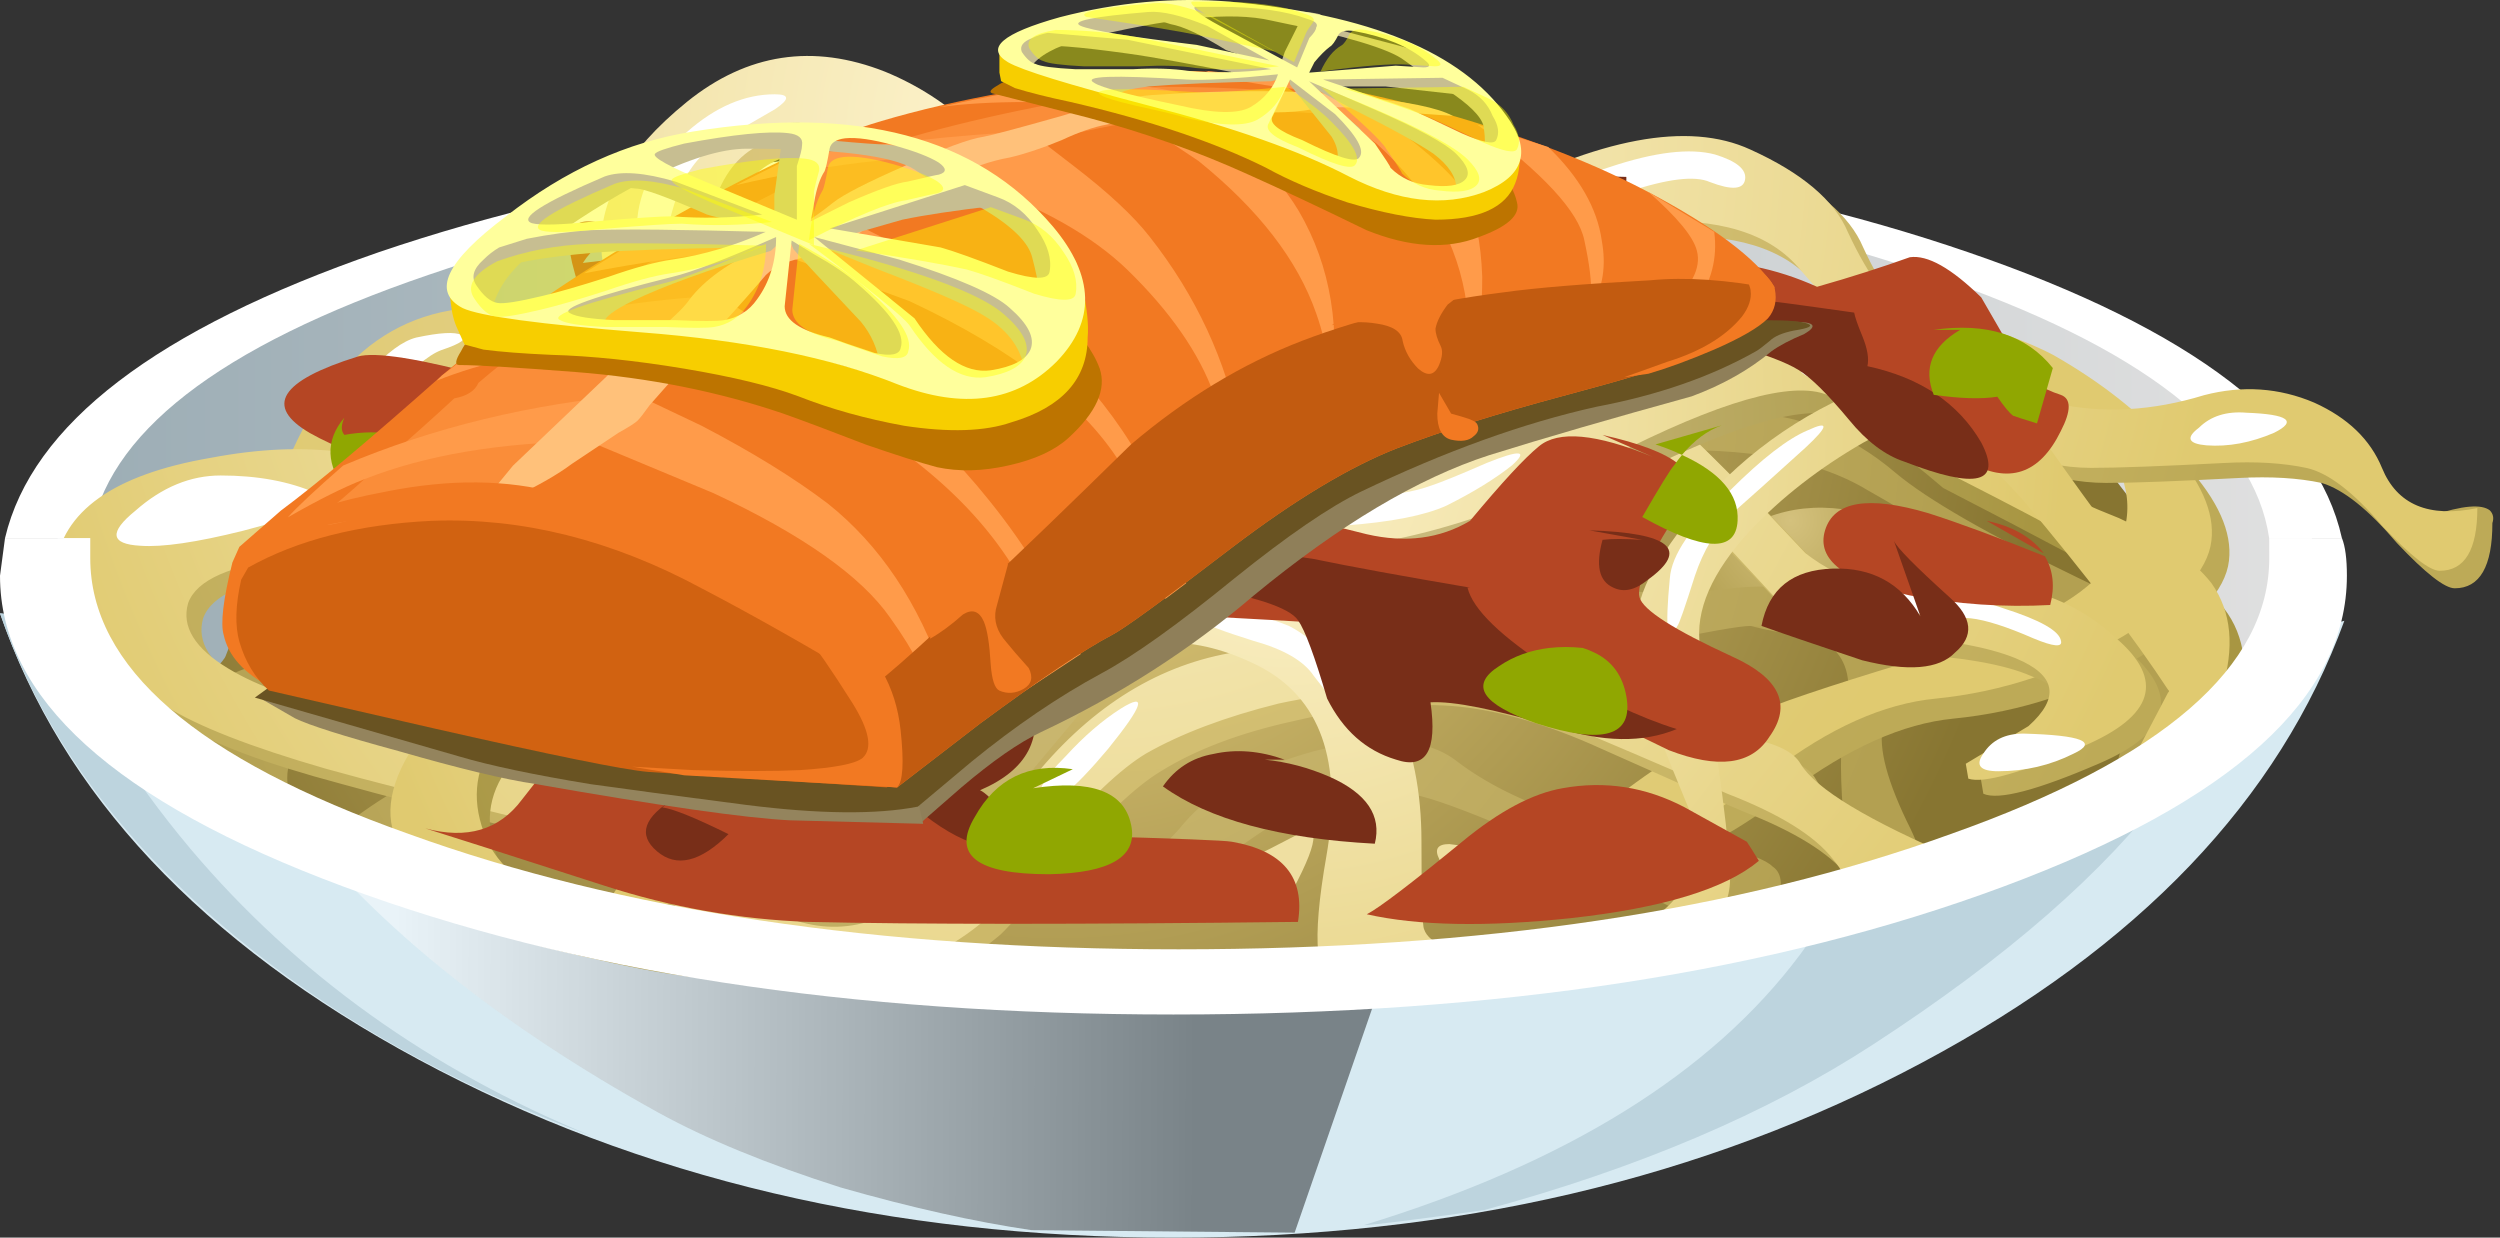 <svg width="202" height="100" viewBox="0 0 202 100" fill="none" xmlns="http://www.w3.org/2000/svg">
<rect x="0" y="0" width="202" height="100" fill="#333333" stroke="none"/>
<path fill-rule="evenodd" clip-rule="evenodd" d="M188.613 50.362L189.423 50.162C184.156 64.614 172.816 76.499 155.382 85.818C137.694 95.278 117.5 100 94.814 100C71.989 100 51.659 95.203 33.831 85.618C16.278 76.164 4.997 64.144 0 49.557L1.621 49.757C6.894 53.268 18.169 56.175 35.457 58.465C53.015 60.767 73.004 61.912 95.425 61.912C117.44 61.912 137.095 60.832 154.377 58.671C171.395 56.51 182.805 53.738 188.613 50.362Z" fill="#D7EAF2"/>
<path fill-rule="evenodd" clip-rule="evenodd" d="M181.122 53.402C179.906 56.649 177.945 60.026 175.244 63.532C170.111 70.42 162.143 77.379 151.332 84.402C142.828 89.934 132.358 94.397 119.927 97.773C114.125 98.584 110.878 98.989 110.208 98.989C126.545 93.992 138.301 86.704 145.46 77.109C148.561 72.922 150.527 69.005 151.327 65.358C151.737 61.982 152.007 59.756 152.137 58.675C164.714 57.325 174.368 55.563 181.122 53.402Z" fill="#BDD4DE"/>
<g opacity="0.441" clip-path="url(#clip0_805_1933)">
<path fill-rule="evenodd" clip-rule="evenodd" d="M117.776 61.511L104.607 99.599L83.335 99.396C78.744 98.719 73.61 97.573 67.938 95.952C61.994 94.06 57.066 92.034 53.148 89.874C40.454 82.852 30.66 75.016 23.772 66.373C20.397 62.05 18.233 58.472 17.289 55.636L28.432 57.459C46.665 60.429 69.02 61.916 95.491 61.916L117.776 61.511Z" fill="url(#paint0_linear_805_1933)"/>
</g>
<path fill-rule="evenodd" clip-rule="evenodd" d="M15.397 68.595C23.955 78.719 34.765 86.456 47.812 91.794C36.667 87.677 27.083 82.307 19.049 75.689C9.725 67.99 3.377 59.281 0 49.557L1.621 49.757C2.566 50.432 3.582 50.977 4.662 51.377C6.958 57.055 10.535 62.793 15.397 68.595Z" fill="#BDD4DE"/>
<path fill-rule="evenodd" clip-rule="evenodd" d="M160.251 21.6C178.085 28.353 186.999 36.457 186.999 45.911C186.999 55.36 178.085 63.399 160.251 70.017C142.428 76.77 120.948 80.147 95.831 80.147C70.575 80.147 49.029 76.77 31.206 70.017C13.373 63.399 4.464 55.36 4.464 45.911C4.464 36.457 13.373 28.353 31.206 21.6C49.035 14.982 70.575 11.67 95.831 11.67C120.948 11.67 142.428 14.982 160.251 21.6Z" fill="url(#paint1_linear_805_1933)"/>
<path fill-rule="evenodd" clip-rule="evenodd" d="M189.225 43.479H183.347C182.131 35.099 173.017 28.011 155.994 22.203C139.116 16.396 118.857 13.495 95.221 13.495C71.72 13.495 51.53 16.396 34.642 22.203C17.63 28.011 8.51 35.099 7.294 43.479H0.406C2.567 34.294 12.627 26.596 30.59 20.383C48.824 14.17 70.234 11.063 94.815 11.063C119.532 11.063 140.942 14.17 159.035 20.383C177.134 26.596 187.199 34.294 189.225 43.479Z" fill="white"/>
<path fill-rule="evenodd" clip-rule="evenodd" d="M182.135 57.454C176.057 60.966 167.278 64.818 155.798 69.005C139.179 75.083 124.933 78.189 113.053 78.33C100.087 78.46 85.905 77.854 70.502 76.504C56.456 75.153 45.721 73.597 38.293 71.847C32.215 70.361 26.267 68.065 20.459 64.959C15.326 62.257 12.695 60.366 12.56 59.286C12.425 58.746 13.236 57.735 14.992 56.244C17.017 54.489 18.098 53.408 18.233 53.003C20.394 46.925 28.968 41.722 43.965 37.4C47.882 36.32 51.864 33.073 55.916 27.676C59.697 22.543 62.874 19.907 65.44 19.772C78.136 18.826 88.536 18.961 96.64 20.177C99.476 20.582 103.869 21.998 109.806 24.429C114.668 26.455 118.79 27.4 122.172 27.265C125.273 27.13 132.302 26.59 143.231 25.644C153.096 25.099 159.174 25.915 161.465 28.07C164.847 31.317 168.423 35.434 172.205 40.431C176.657 46.104 178.829 49.956 178.683 51.982C178.553 53.462 179.839 54.478 182.535 55.023C184.291 55.428 184.161 56.239 182.135 57.454Z" fill="url(#paint2_radial_805_1933)"/>
<path fill-rule="evenodd" clip-rule="evenodd" d="M65.436 19.774C69.353 19.099 69.963 20.045 67.262 22.611C63.885 25.982 62.67 28.078 63.615 28.889C64.696 29.969 66.992 29.834 70.498 28.483C73.745 27.133 75.495 26.792 75.771 27.468C76.311 28.953 75.296 30.239 72.729 31.32C69.893 32.535 66.111 32.741 61.379 31.925C56.651 30.979 55.301 28.818 57.327 25.442C59.358 22.341 62.065 20.45 65.436 19.774Z" fill="url(#paint3_radial_805_1933)"/>
<path fill-rule="evenodd" clip-rule="evenodd" d="M69.899 39.628C71.925 39.358 72.941 40.233 72.941 42.259C72.941 43.339 72.671 45.165 72.13 47.732C71.86 49.628 71.115 51.243 69.904 52.594C68.554 54.08 67.068 54.749 65.447 54.62C63.962 54.344 61.466 54.344 57.949 54.62L53.092 55.025C53.497 54.215 54.237 53.399 55.318 52.594C57.344 50.838 59.91 49.893 63.016 49.758C65.718 49.487 67.003 47.802 66.868 44.69C66.857 41.454 67.873 39.768 69.899 39.628Z" fill="url(#paint4_radial_805_1933)"/>
<path fill-rule="evenodd" clip-rule="evenodd" d="M150.532 41.453C155.383 42.668 156.469 44.9 153.773 48.136C151.072 51.242 146.95 52.058 141.417 50.567C136.139 49.216 135.269 47.12 138.781 44.284C142.158 41.318 146.069 40.372 150.532 41.453Z" fill="url(#paint5_radial_805_1933)"/>
<path fill-rule="evenodd" clip-rule="evenodd" d="M170.381 51.175C167.815 49.824 164.439 47.868 160.252 45.297C155.53 42.325 152.418 40.44 150.932 39.624C146.481 36.923 139.992 35.907 131.483 36.583C127.161 37.258 123.65 37.733 120.943 38.003C116.091 38.544 112.439 38.273 110.014 37.193C108.933 36.793 107.577 35.572 105.962 33.546C104.881 32.331 102.245 31.796 98.058 31.925C94.406 32.055 89.479 33.006 83.266 34.762C77.058 36.512 72.596 37.463 69.894 37.593C64.627 37.998 61.05 38.473 59.16 39.014C55.913 39.824 53.487 41.445 51.861 43.876C49.295 47.523 47.339 50.024 45.988 51.369C43.692 53.671 41.126 55.021 38.29 55.421C34.913 55.967 31.736 56.842 28.765 58.058C25.388 59.273 23.633 60.354 23.492 61.299C23.114 62.347 23.114 63.395 23.492 64.438C20.251 63.174 18.16 62.126 17.214 61.299C13.838 58.463 14.378 56.167 18.835 54.411C22.347 52.931 26.874 52.185 32.412 52.185C36.194 52.185 39.23 51.375 41.531 49.754C42.612 48.949 44.232 47.188 46.393 44.486C47.474 43.136 49.025 41.04 51.05 38.203C53.346 36.048 56.923 35.032 61.785 35.162C66.242 35.437 70.564 34.762 74.751 33.136C76.907 32.19 79.743 30.98 83.255 29.489C86.367 28.684 88.728 28.273 90.348 28.273C92.644 28.273 96.156 28.814 100.889 29.894C102.774 30.299 105.205 31.65 108.182 33.946C109.798 35.297 114.125 35.702 121.148 35.162C127.226 34.762 133.774 34.146 140.797 33.341C145.395 33.471 149.511 35.091 153.153 38.198C155.724 40.359 160.657 43.195 167.945 46.707C173.347 49.273 175.914 51.234 175.638 52.585C175.373 55.556 174.839 58.328 174.023 60.889C172.942 64.265 171.927 65.281 170.981 63.93C170.571 63.255 171.046 61.164 172.397 57.652C173.623 54.686 172.953 52.525 170.381 51.175ZM123.985 51.175C118.987 49.149 115.546 47.868 113.655 47.323C110.413 46.242 107.847 46.242 105.962 47.323C105.151 47.728 102.245 48.808 97.247 50.57C93.466 51.92 90.97 53.271 89.754 54.622C87.188 57.728 85.162 60.159 83.676 61.915C80.705 65.427 78.344 67.453 76.583 67.993C73.882 68.803 70.575 69.279 66.658 69.414C62.201 69.543 59.359 68.938 58.149 67.588C56.529 65.837 55.378 64.757 54.703 64.346C53.352 63.671 51.191 63.201 48.219 62.925C44.978 62.655 41.736 63.266 38.495 64.751C35.513 66.178 34.4 67.426 35.151 68.495C32.628 67.701 30.364 66.956 28.365 66.269C28.678 66.059 29.019 65.826 29.381 65.556C32.622 63.26 36.674 61.234 41.537 59.478C46.804 57.453 50.656 56.777 53.087 57.453C54.303 57.728 56.194 59.614 58.76 63.131C60.786 65.832 63.417 66.847 66.664 66.172C71.115 65.092 74.157 64.076 75.783 63.131C77.539 62.05 79.16 60.024 80.64 57.053C84.692 49.624 89.76 45.907 95.837 45.907C97.593 45.907 99.749 44.962 102.32 43.071C104.346 41.585 107.048 41.38 110.424 42.466C116.367 44.357 122.65 45.977 129.268 47.323C131.834 48.004 135.411 48.068 139.998 47.528C143.65 47.123 146.551 47.658 148.712 49.149C151.408 51.175 152.893 52.66 153.164 53.606C153.164 53.876 152.823 55.562 152.148 58.673C151.748 60.424 152.488 63.201 154.374 66.977C155.73 69.814 155.66 71.305 154.174 71.434C152.694 71.564 151.402 71.98 150.322 72.65C150.057 72.785 149.782 72.52 149.522 71.845C149.247 70.624 149.047 68.533 148.912 65.562C148.642 62.055 148.712 59.354 149.112 57.458C150.192 52.866 147.631 50.575 141.419 50.575C140.608 50.575 137.907 51.05 133.315 51.996C130.338 52.525 127.237 52.255 123.985 51.175ZM85.092 74.271C80.635 74.67 77.933 75.016 76.988 75.286C75.367 75.826 74.287 76.161 73.746 76.302C72.936 76.572 71.045 76.702 68.068 76.702C66.469 76.702 63.973 76.334 60.575 75.589C62.369 75.216 65.675 74.303 70.499 72.855C75.362 71.234 79.079 70.424 81.645 70.424H89.543C91.84 70.019 93.865 68.733 95.621 66.572C97.788 64.006 101.294 62.05 106.162 60.699C111.429 59.349 115.281 59.619 117.707 61.504C120.003 63.26 122.974 64.751 126.621 65.962C129.322 66.772 131.618 67.247 133.509 67.382C134.99 67.512 136.816 67.858 138.977 68.398C141.273 68.938 142.694 69.478 143.228 70.019C144.039 70.559 144.109 71.71 143.439 73.466C142.629 75.086 141.413 75.691 139.787 75.292C138.436 74.886 136.005 73.806 132.494 72.045C128.172 69.749 125.135 68.268 123.374 67.588C119.322 65.837 116.486 64.757 114.86 64.346C111.618 63.536 108.782 63.671 106.356 64.751C104.465 65.556 102.234 66.907 99.668 68.803C97.107 70.554 95.146 71.775 93.801 72.45C92.05 73.12 89.144 73.73 85.092 74.271ZM23.503 64.443C24.897 65.011 26.517 65.621 28.365 66.269C26.339 67.442 24.924 67.274 24.113 65.762C23.832 65.324 23.633 64.886 23.503 64.443ZM35.151 68.495C37.123 69.095 39.251 69.738 41.537 70.419C49.565 72.834 55.913 74.562 60.581 75.583C60.348 75.621 60.143 75.659 59.97 75.686C57.139 76.091 52.407 75.286 45.788 73.26C39.711 71.234 36.199 69.678 35.259 68.598L35.151 68.495Z" fill="url(#paint6_radial_805_1933)"/>
<path fill-rule="evenodd" clip-rule="evenodd" d="M171.193 37.197C169.032 34.225 165.991 32.405 162.074 31.729C153.295 29.973 145.056 28.893 137.363 28.482C133.71 28.212 129.523 26.456 124.796 23.215C119.669 19.838 115.882 17.942 113.451 17.542C108.454 15.916 104.737 14.906 102.306 14.501C97.984 13.555 93.456 14.565 88.729 17.542C82.111 22.134 77.454 25.311 74.753 27.061C70.431 29.898 66.714 31.454 63.607 31.724C62.662 31.854 58.205 31.448 50.231 30.503C44.693 29.963 40.706 30.573 38.28 32.329C33.418 36.511 29.906 39.487 27.745 41.238C24.099 44.485 22.613 44.955 23.288 42.659C26.665 31.854 32.472 26.451 40.711 26.451H48.415C60.436 27.802 68.469 26.727 72.521 23.209C77.384 19.158 82.381 15.781 87.513 13.08C95.212 8.893 101.425 7.337 106.152 8.423C109.394 9.228 114.121 11.934 120.334 16.526C126.277 20.849 131.744 23.345 136.741 24.02C147.952 25.506 153.894 26.321 154.575 26.451C160.107 27.396 164.429 28.682 167.53 30.303C171.317 32.459 174.359 34.895 176.65 37.596C179.221 40.433 180.367 42.999 180.102 45.295C179.832 47.726 177.466 50.292 173.008 52.999C168.411 55.83 163.349 57.521 157.811 58.067C153.759 58.466 149.367 60.428 144.64 63.939C140.177 67.316 137.006 69.007 135.11 69.007H128.432C127.622 68.877 127.217 68.531 127.217 67.991C127.217 67.046 129.243 65.765 133.294 64.144C136.536 62.923 143.759 60.292 154.969 56.24C164.964 52.459 170.707 49.217 172.193 46.516C173.959 43.41 173.619 40.303 171.193 37.197Z" fill="url(#paint7_radial_805_1933)"/>
<path fill-rule="evenodd" clip-rule="evenodd" d="M169.779 35.574C167.477 32.603 164.441 30.782 160.659 30.102C151.875 28.351 143.641 27.271 135.937 26.86C132.296 26.59 128.104 24.834 123.382 21.593C118.249 18.216 114.397 16.32 111.826 15.915C106.828 14.294 103.122 13.283 100.68 12.873C96.499 11.933 92.042 12.943 87.309 15.915C80.556 20.512 75.899 23.683 73.333 25.439C69.011 28.275 65.229 29.831 61.982 30.096C61.042 30.231 56.65 29.826 48.811 28.881C43.138 28.34 39.156 28.951 36.86 30.707C31.998 34.888 28.486 37.865 26.325 39.615C22.689 42.873 21.204 43.343 21.879 41.047C25.256 30.242 31.063 24.839 39.308 24.839H47.001C59.021 26.19 67.055 25.18 71.107 21.798C75.429 17.876 80.432 14.434 86.099 11.468C93.797 7.281 100.01 5.725 104.732 6.806C107.839 7.616 112.571 10.317 118.914 14.91C124.862 19.237 130.329 21.733 135.332 22.408C146.807 23.894 152.755 24.71 153.155 24.839C158.563 25.785 162.815 27.065 165.921 28.691C169.703 30.847 172.809 33.284 175.241 35.985C177.812 38.821 178.958 41.387 178.682 43.684C178.417 46.115 176.056 48.681 171.588 51.382C166.867 54.218 161.799 55.909 156.391 56.45C152.21 56.855 147.817 58.816 143.22 62.328C138.768 65.704 135.527 67.395 133.501 67.395H127.012L131.475 63.748C135.256 60.912 139.168 58.681 143.22 57.066C146.472 55.845 151.799 54.159 159.227 51.998C165.44 49.972 169.292 47.606 170.784 44.904C172.545 41.793 172.204 38.681 169.779 35.574Z" fill="url(#paint8_radial_805_1933)"/>
<path fill-rule="evenodd" clip-rule="evenodd" d="M170.18 39.02C165.728 39.02 161.201 37.194 156.608 33.547C154.172 31.391 150.866 27.874 146.679 23.012C144.242 20.041 140.055 18.76 134.112 19.165C128.845 19.435 124.258 20.716 120.341 23.012C115.209 25.983 111.357 28.69 108.785 31.116C105.279 34.627 106.289 36.183 111.827 35.778C113.053 35.778 117.705 34.697 125.809 32.531C129.731 31.451 133.513 32.531 137.154 35.778C140.131 38.609 143.443 41.986 147.084 45.908C150.061 48.334 153.772 49.279 158.229 48.739C163.767 48.063 168.429 49.414 172.211 52.791C176.128 56.302 175.253 59.274 169.575 61.705C164.577 63.86 161.471 64.676 160.255 64.136L160.05 62.926L165.117 59.884C167.689 57.588 167.343 55.832 164.102 54.617C161.941 53.671 158.424 53.066 153.572 52.791C149.785 52.661 146.884 51.71 144.858 49.96C141.481 46.308 138.915 43.606 137.154 41.856C134.053 38.609 131.011 36.858 128.034 36.583C125.609 36.313 122.297 36.653 118.115 37.599C113.113 38.544 108.856 39.02 105.349 39.02C103.323 39.02 99.342 39.625 93.394 40.846C90.557 41.521 88.537 40.711 87.316 38.414C86.916 37.604 85.29 33.758 82.459 26.864C80.298 21.596 78.472 18.355 76.986 17.139C74.15 14.573 70.908 13.017 67.261 12.482C62.399 11.807 59.428 14.238 58.347 19.776C57.402 25.178 59.093 29.976 63.415 34.157C65.846 36.588 69.628 39.765 74.766 43.682C81.783 51.11 84.15 56.043 81.859 58.469C79.158 61.175 77.467 62.726 76.791 63.131C73.68 64.611 69.563 64.546 64.43 62.926C59.433 61.305 53.896 58.744 47.818 55.227C41.875 51.58 38.028 49.219 36.273 48.134C33.571 46.513 29.719 45.908 24.722 46.308C19.86 46.853 17.088 48.063 16.413 49.96C15.873 51.851 16.953 53.606 19.66 55.227C22.091 56.713 25.403 57.858 29.584 58.674C32.285 59.214 35.327 59.755 38.704 60.295C41.675 60.7 44.852 61.575 48.228 62.926C49.309 63.331 53.161 66.437 59.779 72.251C64.236 76.167 68.623 77.107 72.95 75.081C75.381 74.006 79.498 70.084 85.306 63.331C90.033 57.793 95.506 54.622 101.713 53.806C107.121 53.266 112.183 52.661 116.911 51.986C119.747 52.115 124.069 53.606 129.877 56.437C134.604 58.739 138.861 60.219 142.643 60.894C144.799 61.3 146.149 61.975 146.695 62.92C147.91 65.081 152.162 67.648 159.45 70.619L150.331 73.255C150.471 72.575 150.131 71.77 149.315 70.824C147.835 68.928 144.998 67.177 140.811 65.551C140.136 65.281 136.014 63.455 128.456 60.084C124.404 58.328 120.687 57.312 117.31 57.042C113.388 56.767 109.136 57.172 104.544 58.258C100.222 59.203 96.646 60.554 93.809 62.31C91.784 63.525 89.217 65.957 86.111 69.603C82.869 73.385 81.043 75.411 80.638 75.681C75.781 79.733 70.173 80.814 63.825 78.928C60.989 78.118 57.748 76.227 54.101 73.255C50.589 70.284 47.007 68.323 43.366 67.377C36.197 65.627 30.929 64.276 27.553 63.331C21.475 61.71 17.153 60.089 14.592 58.469C8.379 54.552 5.408 50.77 5.678 47.123C6.218 42.531 10.405 39.56 18.239 38.209C26.073 36.864 32.491 37.809 37.488 41.045C40.73 43.201 45.052 46.583 50.454 51.175C55.992 54.957 62.475 57.383 69.903 58.469C77.737 59.549 79.358 57.188 74.766 51.375C73.28 49.484 67.807 44.082 58.353 35.168C53.085 30.17 50.249 25.783 49.844 21.996C49.444 17.815 51.74 13.622 56.732 9.441C61.594 5.518 66.932 4.713 72.74 7.01C78.007 9.171 82.259 13.223 85.5 19.165C85.77 19.57 86.986 24.233 89.147 33.142C89.822 35.978 92.794 35.573 98.061 31.926C109.407 24.227 117.04 19.365 120.946 17.339C130.406 12.482 137.629 11.126 142.632 13.287C146.814 15.178 149.456 17.409 150.536 19.97C152.151 23.482 154.113 26.183 156.403 28.074C163.162 33.882 170.796 35.638 179.299 33.347C181.871 32.536 185.242 33.752 189.429 36.994C193.616 40.235 195.977 41.791 196.522 41.651C198.948 40.846 200.504 40.705 201.185 41.245C201.449 41.521 201.52 41.856 201.385 42.261C201.385 45.773 200.369 47.534 198.343 47.534C197.533 47.534 195.977 46.313 193.681 43.887C191.385 41.181 189.359 39.56 187.603 39.025C185.712 38.62 183.486 38.485 180.925 38.62C175.922 38.885 172.341 39.02 170.18 39.02Z" fill="url(#paint9_radial_805_1933)"/>
<path fill-rule="evenodd" clip-rule="evenodd" d="M168.964 37.804C164.502 37.804 159.98 35.908 155.382 32.126C153.092 30.235 149.78 26.794 145.463 21.797C143.027 18.825 138.84 17.545 132.897 17.945C127.495 18.22 122.902 19.5 119.126 21.797C113.848 24.768 110.007 27.469 107.57 29.9C104.193 33.277 105.204 34.833 110.612 34.557C111.827 34.557 116.56 33.477 124.793 31.316C128.716 30.235 132.427 31.316 135.939 34.557C138.915 37.394 142.216 40.77 145.869 44.687C148.975 47.118 152.692 48.064 157.014 47.523C162.546 46.713 167.214 48.064 170.996 51.575C174.913 54.952 174.037 57.853 168.359 60.284C163.362 62.44 160.255 63.326 159.04 62.915L158.835 61.711L163.902 58.669C166.468 56.367 166.128 54.547 162.887 53.196C160.59 52.251 157.144 51.646 152.557 51.37C148.635 51.24 145.728 50.354 143.843 48.739C140.466 45.092 137.9 42.321 136.139 40.435C132.897 37.188 129.861 35.438 127.019 35.163C124.593 35.033 121.217 35.368 116.889 36.178C112.038 37.259 107.77 37.804 104.134 37.804C102.108 37.804 98.121 38.409 92.178 39.625C89.342 40.165 87.316 39.355 86.1 37.194C85.83 36.654 84.21 32.807 81.238 25.649C79.082 20.516 77.256 17.269 75.771 15.919C72.934 13.217 69.693 11.667 66.041 11.262C61.184 10.457 58.207 12.882 57.132 18.561C56.187 23.828 57.872 28.555 62.2 32.742C64.631 35.168 68.412 38.344 73.545 42.261C80.433 49.965 82.794 54.892 80.638 57.053C78.207 59.755 76.522 61.376 75.571 61.91C72.464 63.396 68.348 63.331 63.215 61.711C58.218 59.955 52.68 57.383 46.602 54.012C40.66 50.23 36.808 47.799 35.052 46.713C32.351 45.227 28.504 44.687 23.501 45.092C18.644 45.633 15.873 46.848 15.198 48.739C14.657 50.635 15.738 52.386 18.439 54.012C20.87 55.492 24.182 56.643 28.369 57.453C31.07 57.999 34.112 58.534 37.488 59.079C40.46 59.479 43.636 60.36 47.013 61.711C48.229 62.116 52.081 65.157 58.564 70.83C63.015 74.882 67.408 75.897 71.735 73.872C74.161 72.651 78.283 68.739 84.091 62.121C88.818 56.584 94.291 53.407 100.498 52.596C110.498 51.375 115.56 50.77 115.695 50.77C118.397 50.77 122.724 52.256 128.661 55.227C133.389 57.523 137.64 59.009 141.428 59.684C143.583 60.09 144.934 60.765 145.48 61.711C146.695 63.736 150.947 66.303 158.235 69.409L149.11 71.84C149.245 71.165 148.91 70.355 148.094 69.409C146.614 67.513 143.772 65.762 139.591 64.142C133.643 61.57 129.526 59.814 127.235 58.869C123.183 57.118 119.466 56.103 116.09 55.827C112.038 55.557 107.775 55.897 103.324 56.843C99.002 57.923 95.42 59.274 92.583 60.895C90.558 62.116 87.991 64.541 84.89 68.194C81.643 72.11 79.823 74.201 79.418 74.471C74.555 78.523 68.947 79.604 62.605 77.713C59.904 76.908 56.657 74.941 52.875 71.84C49.363 68.869 45.781 66.978 42.14 66.168C34.982 64.412 29.714 63.061 26.338 62.116C20.26 60.36 15.938 58.669 13.371 57.048C7.024 53.131 4.052 49.42 4.457 45.908C4.998 41.31 9.185 38.344 17.018 36.994C24.852 35.508 31.265 36.389 36.267 39.625C39.509 41.786 43.831 45.227 49.228 49.96C54.766 53.736 61.249 56.108 68.683 57.053C76.516 58.134 78.137 55.833 73.54 50.165C72.054 48.269 66.581 42.872 57.132 33.958C51.859 28.96 49.028 24.503 48.623 20.586C48.218 16.399 50.514 12.277 55.511 8.225C60.368 4.309 65.706 3.498 71.513 5.794C76.786 7.955 81.038 11.942 84.274 17.75C84.544 18.155 85.76 22.818 87.926 31.732C88.602 34.563 91.568 34.228 96.841 30.716C108.456 22.883 116.09 18.015 119.731 16.129C129.191 11.132 136.414 9.781 141.417 12.077C145.598 13.968 148.235 16.194 149.31 18.76C150.936 22.272 152.892 24.968 155.188 26.864C162.076 32.812 169.71 34.492 178.084 31.932C181.185 31.121 184.162 31.327 186.998 32.537C189.694 33.758 191.52 35.508 192.465 37.81C193.681 40.781 196.247 41.862 200.169 41.051C200.169 44.428 199.154 46.119 197.128 46.119C196.317 46.119 194.761 44.903 192.465 42.472C190.169 39.771 188.143 38.215 186.388 37.815C184.497 37.41 182.265 37.269 179.699 37.41C174.702 37.669 171.125 37.804 168.964 37.804Z" fill="url(#paint10_radial_805_1933)"/>
<path fill-rule="evenodd" clip-rule="evenodd" d="M172.204 43.887C175.856 45.507 178.352 47.258 179.698 49.154C181.459 51.45 181.794 54.351 180.713 57.863C180.173 59.619 179.498 61.11 178.687 62.32L172.21 65.767L176.461 57.663C178.358 54.286 176.661 50.775 171.394 47.128C170.178 46.318 165.386 43.752 157.012 39.429C153.231 36.183 150.324 34.227 148.298 33.551C145.057 32.747 138.849 34.773 129.665 39.629C121.015 44.357 112.177 46.723 103.128 46.723H88.541C86.515 47.668 83.003 47.263 78.006 45.507C72.198 43.481 67.471 42.536 63.824 42.671C59.097 42.806 55.115 44.497 51.868 47.739C51.328 48.414 49.443 51.115 46.196 55.842C45.25 57.328 43.565 59.354 41.128 61.92C39.372 64.222 39.102 66.782 40.323 69.619C41.539 72.455 45.05 74.892 50.853 76.918C53.689 77.863 56.39 78.538 58.956 78.944C57.066 79.349 52.074 78.538 43.97 76.513C33.3 73.676 30.193 68.949 34.645 62.331C35.731 60.71 37.146 59.224 38.902 57.874C40.388 56.793 42.009 54.632 43.759 51.391C46.73 46.123 51.323 42.206 57.541 39.64C65.105 36.399 72.803 36.669 80.631 40.451C83.062 41.531 85.494 42.201 87.93 42.477C89.281 42.606 92.182 42.676 96.639 42.676C107.039 42.676 114.332 41.661 118.519 39.635C120.275 38.959 124.397 37.133 130.875 34.162C137.088 31.596 141.75 30.315 144.857 30.315C148.363 30.315 151.334 30.991 153.771 32.341C155.251 33.017 158.093 35.043 162.274 38.419C164.441 40.17 167.753 41.996 172.204 43.887Z" fill="url(#paint11_radial_805_1933)"/>
<path fill-rule="evenodd" clip-rule="evenodd" d="M171.194 41.856C174.701 43.477 177.202 45.227 178.688 47.124C180.314 49.42 180.584 52.321 179.498 55.833C178.958 57.588 178.283 59.079 177.472 60.29L170.995 63.936L175.246 55.833C177.137 52.321 175.446 48.739 170.179 45.098C168.828 44.152 164.031 41.586 155.797 37.399C152.015 34.152 149.109 32.267 147.083 31.726C143.841 30.916 137.628 32.942 128.45 37.804C119.8 42.396 110.962 44.687 101.912 44.687C92.453 44.687 87.59 44.757 87.32 44.892C85.294 45.838 81.783 45.433 76.791 43.671C70.842 41.645 66.121 40.63 62.609 40.63C57.882 40.765 53.965 42.526 50.853 45.903C49.097 47.653 47.142 50.289 44.98 53.801C44.035 55.287 42.349 57.313 39.913 59.879C38.292 62.31 38.087 64.947 39.308 67.783C40.523 70.614 43.965 72.986 49.638 74.876C52.474 75.951 55.175 76.697 57.741 77.102C55.85 77.507 50.853 76.627 42.749 74.471C32.22 71.635 29.108 66.908 33.43 60.29C34.51 58.804 35.926 57.383 37.682 56.038C39.167 54.817 40.794 52.591 42.544 49.349C45.515 44.082 50.108 40.165 56.32 37.599C63.884 34.492 71.583 34.768 79.416 38.409C81.847 39.625 84.273 40.3 86.71 40.435C87.655 40.565 90.556 40.635 95.418 40.635C105.683 40.635 112.982 39.69 117.304 37.804C119.06 37.123 123.182 35.303 129.66 32.331C135.873 29.765 140.6 28.48 143.841 28.48C147.348 28.48 150.26 29.085 152.556 30.305C154.171 31.11 157.078 33.207 161.259 36.583C163.426 38.344 166.737 40.1 171.194 41.856Z" fill="url(#paint12_radial_805_1933)"/>
<path fill-rule="evenodd" clip-rule="evenodd" d="M175.249 55.836C172.413 51.514 168.496 46.381 163.493 40.438C160.927 37.602 158.971 35.846 157.626 35.165C155.6 34.085 153.234 34.29 150.533 35.776C147.021 37.802 143.979 40.163 141.413 42.869C138.307 46.241 136.951 49.347 137.361 52.189C138.977 62.189 139.787 68.467 139.787 71.027C139.787 77.51 129.258 80.352 108.182 79.536C106.286 79.536 105.956 76.09 107.167 69.207C108.517 61.503 106.691 56.37 101.688 53.804C96.561 51.238 91.969 51.303 87.917 54.01C81.969 57.926 78.058 60.017 76.162 60.287C71.17 61.233 66.507 63.059 62.185 65.76C58.268 68.056 55.567 70.417 54.081 72.853C52.325 75.825 50.094 76.97 47.398 76.3C47.939 74.815 48.884 73.124 50.229 71.233C52.931 67.451 56.172 64.609 59.954 62.724C61.58 62.048 66.372 60.157 74.341 57.051C79.878 54.75 83.66 52.794 85.686 51.173C88.117 49.017 91.429 47.797 95.611 47.526C99.803 47.391 103.379 48.267 106.351 50.157C112.029 53.939 114.854 59.882 114.854 67.986C114.854 72.443 114.925 74.809 115.065 75.079C115.465 76.3 117.491 77.04 121.143 77.311C125.735 77.581 129.647 76.7 132.888 74.674C136.54 72.378 137.75 69.342 136.54 65.555C134.514 60.698 133.158 57.181 132.488 55.025C131.537 51.373 132.148 48.002 134.314 44.895C137.821 39.493 142.418 35.371 148.085 32.534C155.519 28.758 161.257 29.833 165.309 35.781C169.496 41.724 172.337 45.506 173.823 47.127C174.223 47.532 175.303 48.407 177.065 49.758C178.82 50.979 179.69 54.15 179.69 59.282L176.865 61.816C177.486 60.374 176.946 58.386 175.249 55.836Z" fill="url(#paint13_radial_805_1933)"/>
<path fill-rule="evenodd" clip-rule="evenodd" d="M62.605 7.618C63.821 7.618 63.821 8.023 62.605 8.834C59.769 10.46 58.078 11.47 57.538 11.875C54.837 13.772 53.486 17.953 53.486 24.436C53.486 25.787 53.081 25.722 52.265 24.236C51.59 22.751 51.319 20.725 51.46 18.159C51.59 15.322 52.946 12.821 55.512 10.66C57.808 8.634 60.174 7.618 62.605 7.618Z" fill="white"/>
<path fill-rule="evenodd" clip-rule="evenodd" d="M17.829 38.419C20.8 38.419 23.366 38.894 25.527 39.84C27.689 40.785 27.959 41.255 26.338 41.255C25.798 41.255 23.572 41.801 19.655 42.881C15.873 43.827 13.102 44.227 11.346 44.097C8.92 43.967 8.78 43.017 10.946 41.261C13.102 39.359 15.398 38.419 17.829 38.419Z" fill="white"/>
<path fill-rule="evenodd" clip-rule="evenodd" d="M84.281 21.192C85.502 24.703 85.702 26.459 84.892 26.459C83.946 26.459 83.201 25.314 82.66 23.012C82.255 20.986 82.255 19.706 82.66 19.166C83.066 18.761 83.606 19.436 84.281 21.192Z" fill="white"/>
<path fill-rule="evenodd" clip-rule="evenodd" d="M102.714 8.43C104.475 8.56 105.82 9.235 106.766 10.456C107.576 11.672 107.041 11.942 105.15 11.261C103.935 10.856 102.044 10.791 99.472 11.061C96.906 11.331 95.355 11.331 94.815 11.061C93.735 10.791 94.34 10.251 96.636 9.441C98.937 8.63 100.963 8.29 102.714 8.43Z" fill="white"/>
<path fill-rule="evenodd" clip-rule="evenodd" d="M138.575 12.484C140.331 13.024 141.141 13.7 141.001 14.51C140.871 15.315 139.926 15.385 138.164 14.71C136.949 14.17 134.723 14.44 131.487 15.52C128.51 16.466 126.689 16.736 126.009 16.331C124.934 15.655 126.284 14.71 130.061 13.5C133.713 12.279 136.549 11.944 138.575 12.484Z" fill="white"/>
<path fill-rule="evenodd" clip-rule="evenodd" d="M97.856 32.742C100.282 32.062 101.157 32.537 100.482 34.158C99.812 35.784 98.256 36.589 95.825 36.589C93.529 36.589 92.989 36.049 94.204 34.968C95.15 33.888 96.365 33.142 97.856 32.742Z" fill="white"/>
<path fill-rule="evenodd" clip-rule="evenodd" d="M181.523 33.348C184.905 33.477 185.645 34.023 183.749 34.968C181.863 35.779 180.037 36.114 178.281 35.984C176.801 35.854 176.59 35.379 177.671 34.563C178.622 33.618 179.908 33.212 181.523 33.348Z" fill="white"/>
<path fill-rule="evenodd" clip-rule="evenodd" d="M67.873 37.193C70.574 37.739 71.185 38.139 69.699 38.414C68.213 38.684 66.452 38.614 64.426 38.209C63.076 37.939 60.78 38.279 57.544 39.225C55.247 39.77 54.367 39.835 54.907 39.43C55.993 38.484 57.949 37.809 60.785 37.404C63.616 36.858 65.977 36.794 67.873 37.193Z" fill="white"/>
<path fill-rule="evenodd" clip-rule="evenodd" d="M33.632 27.274C35.529 26.869 36.744 26.798 37.284 27.068C37.825 27.344 37.284 27.749 35.658 28.289C34.578 28.695 33.162 29.91 31.406 31.936C29.921 33.557 28.91 34.092 28.365 33.557C27.689 32.882 28.165 31.736 29.786 30.11C31.271 28.489 32.552 27.544 33.632 27.274Z" fill="white"/>
<path fill-rule="evenodd" clip-rule="evenodd" d="M104.137 50.571C105.212 51.111 106.433 52.057 107.778 53.402C109.004 54.888 109.739 56.239 110.015 57.454C110.414 59.48 109.134 58.535 106.163 54.623C105.352 53.402 103.726 52.462 101.3 51.787C98.729 50.982 97.319 50.436 97.049 50.166C96.373 49.491 96.843 49.15 98.464 49.15C100.22 49.28 102.111 49.755 104.137 50.571Z" fill="white"/>
<path fill-rule="evenodd" clip-rule="evenodd" d="M119.331 52.19C121.757 52.32 122.572 52.795 121.757 53.611C120.946 54.286 119.801 54.351 118.315 53.811C117.1 53.27 116.689 52.865 117.1 52.595C117.37 52.19 118.115 52.06 119.331 52.19Z" fill="white"/>
<path fill-rule="evenodd" clip-rule="evenodd" d="M90.557 57.258C92.724 55.907 92.378 56.988 89.541 60.5C86.705 63.876 84.949 65.297 84.274 64.757C83.599 64.216 84.209 63.001 86.1 61.11C87.586 59.484 89.071 58.203 90.557 57.258Z" fill="white"/>
<path fill-rule="evenodd" clip-rule="evenodd" d="M146.068 34.767C147.824 33.957 147.759 34.427 145.868 36.183C143.032 38.754 141.071 40.51 139.99 41.456C138.64 42.806 137.624 44.497 136.949 46.523C136.138 49.089 135.668 50.44 135.533 50.575C134.723 52.196 134.517 50.916 134.923 46.723C135.058 44.832 136.678 42.471 139.785 39.63C142.362 37.063 144.453 35.443 146.068 34.767Z" fill="white"/>
<path fill-rule="evenodd" clip-rule="evenodd" d="M166.527 51.78C166.667 52.321 165.927 52.256 164.301 51.58C162.145 50.635 160.449 50.095 159.233 49.959C152.615 49.554 148.563 48.809 147.078 47.728C146.537 47.323 146.808 47.188 147.888 47.323C149.914 47.728 151.605 47.869 152.956 47.728C155.792 47.599 158.763 48.069 161.87 49.149C164.847 50.095 166.397 50.975 166.527 51.78Z" fill="white"/>
<path fill-rule="evenodd" clip-rule="evenodd" d="M161.468 62.316C159.988 62.316 159.583 61.841 160.253 60.895C160.928 59.815 162.008 59.274 163.494 59.274C168.227 59.404 169.572 59.95 167.546 60.895C165.66 61.841 163.635 62.316 161.468 62.316Z" fill="white"/>
<path fill-rule="evenodd" clip-rule="evenodd" d="M46.394 38.206C49.225 38.341 49.436 38.952 46.999 40.032C44.703 41.248 43.083 41.313 42.137 40.232C40.516 38.617 41.937 37.942 46.394 38.206Z" fill="#EFDFA1"/>
<path fill-rule="evenodd" clip-rule="evenodd" d="M27.352 47.325C29.513 47.325 31.334 47.73 32.825 48.546C34.175 49.351 34.645 50.032 34.245 50.572C33.975 51.112 32.49 51.518 29.788 51.788C27.087 52.063 25.061 51.993 23.71 51.588C22.225 51.312 21.955 50.507 22.9 49.157C23.705 47.936 25.191 47.325 27.352 47.325Z" fill="#EFDFA1"/>
<path fill-rule="evenodd" clip-rule="evenodd" d="M62.606 44.083C65.172 43.954 66.182 44.489 65.647 45.704C64.972 46.65 63.686 47.325 61.795 47.73C59.769 48.541 58.284 49.081 57.338 49.351C55.853 49.897 54.432 49.961 53.087 49.556C51.601 49.016 52.206 48.006 54.907 46.515C57.608 45.029 60.175 44.218 62.606 44.083Z" fill="#EFDFA1"/>
<path fill-rule="evenodd" clip-rule="evenodd" d="M75.975 47.529C78.001 49.96 78.271 50.975 76.785 50.57C75.159 50.165 73.879 49.284 72.933 47.939C72.123 46.859 72.053 46.113 72.733 45.708C73.538 45.297 74.624 45.908 75.975 47.529Z" fill="white"/>
<path fill-rule="evenodd" clip-rule="evenodd" d="M62.399 56.241C66.721 57.321 69.017 58.137 69.287 58.672C69.557 58.942 68.541 59.147 66.245 59.277C64.355 59.547 62.194 59.147 59.762 58.061C57.331 57.116 55.781 56.105 55.105 55.02C54.7 54.074 55.17 53.869 56.526 54.409C60.173 55.636 62.129 56.241 62.399 56.241Z" fill="white"/>
<path fill-rule="evenodd" clip-rule="evenodd" d="M83.261 47.124C84.747 47.124 85.222 47.799 84.682 49.15C84.007 50.365 82.991 50.7 81.641 50.166C80.29 49.625 79.885 48.95 80.425 48.14C80.965 47.459 81.916 47.124 83.261 47.124Z" fill="white"/>
<path fill-rule="evenodd" clip-rule="evenodd" d="M96.636 22.001C100.283 22.546 101.974 23.222 101.698 24.027C101.568 24.837 100.623 25.248 98.873 25.248C97.387 25.248 95.626 25.042 93.6 24.642C91.304 24.237 89.958 23.762 89.548 23.222C88.873 22.546 89.278 22.071 90.769 21.801C92.384 21.536 94.34 21.601 96.636 22.001Z" fill="white"/>
<path fill-rule="evenodd" clip-rule="evenodd" d="M116.09 28.69C123.648 28.69 125.809 29.09 122.567 29.906C118.38 30.986 115.614 31.456 114.264 31.327C112.778 31.192 112.303 30.722 112.837 29.906C113.523 29.09 114.604 28.69 116.09 28.69Z" fill="#EFDFA1"/>
<path fill-rule="evenodd" clip-rule="evenodd" d="M120.143 37.4C122.839 36.319 123.514 36.384 122.169 37.6C120.813 38.68 119.063 39.761 116.891 40.846C115.14 41.651 112.369 42.192 108.587 42.467C105.211 42.737 102.709 42.737 101.094 42.467C99.878 42.332 100.618 41.862 103.32 41.046C106.021 40.371 108.452 40.031 110.613 40.031C112.509 40.031 114.195 39.761 115.681 39.22C116.496 38.95 117.977 38.345 120.143 37.4Z" fill="white"/>
<path fill-rule="evenodd" clip-rule="evenodd" d="M122.369 68.806C123.039 68.806 123.72 69.347 124.395 70.427C124.935 71.507 124.595 72.253 123.379 72.653C122.023 72.923 120.608 72.788 119.127 72.253C117.642 71.572 116.691 70.627 116.291 69.417C115.881 68.606 116.156 68.201 117.102 68.201C120.078 68.596 121.829 68.806 122.369 68.806Z" fill="#EFDFA1"/>
<path fill-rule="evenodd" clip-rule="evenodd" d="M104.541 67.585C106.837 66.24 106.637 67.99 103.942 72.858C103.396 73.803 102.18 74.343 100.29 74.478C98.534 74.608 97.183 74.208 96.238 73.263C95.562 72.582 96.238 71.707 98.264 70.626C99.614 70.086 101.7 69.07 104.541 67.585Z" fill="#EFDFA1"/>
<path fill-rule="evenodd" clip-rule="evenodd" d="M49.03 64.346C51.327 65.696 51.256 66.242 48.825 65.966C46.399 65.696 44.773 65.021 43.968 63.94C43.158 62.995 43.293 62.52 44.373 62.52C45.454 62.66 47.004 63.265 49.03 64.346Z" fill="white"/>
<path fill-rule="evenodd" clip-rule="evenodd" d="M59.97 62.727C61.866 62.322 61.796 63.068 59.77 64.953C57.879 66.709 56.188 67.924 54.702 68.6C53.487 69.005 53.687 68.2 55.307 66.174C56.928 64.148 58.484 62.992 59.97 62.727Z" fill="white"/>
<path fill-rule="evenodd" clip-rule="evenodd" d="M150.118 29.704C156.066 31.454 159.578 34.091 160.658 37.603C159.578 36.387 156.941 34.901 152.754 33.145C148.292 31.395 146.001 30.444 145.866 30.315C145.191 29.909 145.396 29.639 146.477 29.504C147.557 29.229 148.767 29.299 150.118 29.704Z" fill="white"/>
<path fill-rule="evenodd" clip-rule="evenodd" d="M129.46 41.249C133.242 42.195 133.982 43.075 131.686 43.886C129.525 44.831 127.234 45.101 124.798 44.691C122.907 44.285 122.772 43.545 124.398 42.465C126.154 41.249 127.834 40.849 129.46 41.249Z" fill="#EFDFA1"/>
<path fill-rule="evenodd" clip-rule="evenodd" d="M82.252 35.376C84.008 35.1 84.754 35.716 84.484 37.196C84.349 38.682 83.603 39.292 82.252 39.022C81.037 38.892 80.432 38.277 80.432 37.196C80.432 36.251 81.037 35.646 82.252 35.376Z" fill="white"/>
<path fill-rule="evenodd" clip-rule="evenodd" d="M73.747 19.772C74.962 19.366 75.162 19.701 74.352 20.787C73.541 21.733 72.391 22.613 70.905 23.418C67.258 25.579 64.422 26.46 62.396 26.049C61.316 25.92 61.451 25.509 62.801 24.834C64.017 24.294 65.297 23.953 66.653 23.818C67.458 23.818 68.474 23.278 69.695 22.197C71.046 20.987 72.396 20.182 73.747 19.772Z" fill="white"/>
<path fill-rule="evenodd" clip-rule="evenodd" d="M183.351 43.478H189.229C189.499 44.154 189.629 45.169 189.629 46.52C189.629 56.374 180.38 64.754 161.876 71.636C143.372 78.525 121.017 81.972 94.814 81.972C68.607 81.972 46.256 78.525 27.753 71.636C9.249 64.754 0 56.374 0 46.52L0.405 43.478H7.293V45.099C7.293 53.878 15.873 61.307 33.026 67.385C50.179 73.592 70.914 76.704 95.225 76.704C119.671 76.704 140.471 73.598 157.63 67.385C174.783 61.307 183.356 53.878 183.356 45.099L183.351 43.478Z" fill="white"/>
<path fill-rule="evenodd" clip-rule="evenodd" d="M50.301 18.698C48.934 19.2 47.864 20.049 47.092 21.248L53.51 20.47C52.295 19.708 51.225 19.108 50.301 18.698ZM57.789 26.802C57.929 26.904 60.787 28.141 66.347 30.508C70.912 32.464 72.981 33.906 72.554 34.835C71.981 35.856 68.913 36.634 63.348 37.148C58.21 37.353 54.645 37.666 52.651 38.077C49.226 38.795 46.66 40.902 44.947 44.403C44.661 45.019 44.596 46.872 44.731 49.957C44.871 52.323 44.088 54.079 42.376 55.208C38.378 57.785 36.384 56.753 36.384 52.123C36.384 51.199 37.524 48.882 39.809 45.181C40.949 43.431 39.453 41.426 35.315 39.157C30.463 37.509 27.038 36.121 25.044 34.992C21.333 32.831 22.619 30.773 28.896 28.811C30.323 28.401 33.888 28.968 39.593 30.508C44.445 31.848 47.584 31.588 49.01 29.735C47.73 26.337 46.8 23.512 46.228 21.248C45.439 17.904 46.789 17.055 50.29 18.698C50.696 18.536 51.122 18.401 51.576 18.314C53.575 17.904 55.574 18.109 57.568 18.93C56.147 22.739 56.222 25.359 57.789 26.802Z" fill="#B54624"/>
<path fill-rule="evenodd" clip-rule="evenodd" d="M118.783 16.611L113.862 14.45C116.8 15.866 115.731 18.853 110.647 23.402C105.655 27.827 106.228 30.917 112.36 32.668C110.22 35.855 106.012 36.628 99.734 34.985C90.312 32.408 85.25 31.123 84.537 31.123C83.397 27.627 84.893 25.363 89.031 24.332C91.311 23.716 95.099 23.143 100.377 22.635C98.664 18.005 100.658 14.607 106.363 12.451C112.219 10.182 116.357 11.571 118.783 16.611Z" fill="#B54624"/>
<path fill-rule="evenodd" clip-rule="evenodd" d="M130.556 26.496C129.843 23.098 131.836 21.293 136.547 21.093C140.102 20.991 143.533 21.688 146.818 23.173C149.6 22.384 152.096 21.579 154.311 20.785C155.743 20.58 157.66 21.66 160.086 24.032C162.75 28.678 163.965 30.666 163.727 29.975C164.035 30.753 164.965 31.401 166.51 31.904C167.363 32.212 167.363 33.184 166.51 34.837C164.797 38.327 162.301 39.154 159.022 37.306C155.591 34.319 153.241 32.466 151.955 31.747C149.097 30.099 145.748 28.765 141.896 27.733C137.763 26.701 133.981 26.291 130.556 26.496Z" fill="#B54624"/>
<path fill-rule="evenodd" clip-rule="evenodd" d="M97.383 49.8C91.246 49.389 87.605 48.876 86.465 48.26C83.607 46.51 84.536 44.813 89.242 43.165C93.24 41.831 97.021 41.215 100.587 41.312C102.3 41.312 105.584 41.928 110.43 43.165C113.569 43.889 116.352 43.527 118.777 42.085C121.344 39 123.197 36.996 124.342 36.066C125.909 34.754 128.972 35.035 133.542 36.915L129.474 35.143C135.466 36.482 137.681 38.281 136.114 40.545C133.402 44.662 132.186 47.233 132.473 48.265C132.759 49.297 135.255 50.886 139.966 53.052C143.818 54.797 144.812 56.963 142.964 59.535C141.533 61.799 138.826 62.155 134.828 60.61C130.263 58.346 127.059 57.061 125.201 56.753C119.636 56.753 115.638 56.645 113.213 56.445C108.934 56.029 107.864 54.078 110.004 50.578C109.296 50.469 105.087 50.216 97.383 49.8Z" fill="#B54624"/>
<path fill-rule="evenodd" clip-rule="evenodd" d="M160.52 42.081C162.519 42.497 164.01 43.318 165.015 44.55L165.123 44.706L160.52 42.081ZM165.226 44.944C165.901 46.084 166.042 47.391 165.658 48.883C161.941 49.088 158.165 48.828 154.313 48.11C149.029 46.975 146.749 45.225 147.462 42.859C148.176 40.492 150.952 40.028 155.809 41.465C158.251 42.243 161.39 43.404 165.226 44.944Z" fill="#B54624"/>
<path fill-rule="evenodd" clip-rule="evenodd" d="M141.149 68.017C141.435 68.45 141.754 68.963 142.116 69.557C139.404 71.826 134.342 73.366 126.919 74.187C120.063 74.911 114.574 74.803 110.436 73.874C111.435 73.36 114.001 71.405 118.14 68.012C121.138 65.537 123.85 64.1 126.276 63.684C129.701 63.069 132.98 63.582 136.119 65.23C137.373 65.932 139.047 66.856 141.149 68.017Z" fill="#B54624"/>
<path fill-rule="evenodd" clip-rule="evenodd" d="M56.934 58.752C61.072 59.573 64.498 59.314 67.21 57.979C67.496 57.871 69.635 55.613 73.628 51.188C75.908 48.611 78.906 48.303 82.618 50.259C85.189 51.804 85.189 53.549 82.618 55.51C81.051 56.537 78.409 58.239 74.703 60.599C76.702 63.998 78.123 65.953 78.982 66.467C80.122 67.082 83.05 67.444 87.755 67.547C95.033 67.752 98.955 67.904 99.528 68.012C103.671 68.73 105.454 70.891 104.876 74.489C87.329 74.695 74.13 74.695 65.286 74.489C59.722 74.289 54.227 73.306 48.809 71.556C41.153 69.087 36.34 67.547 34.362 66.931C37.739 67.839 40.343 67.061 42.169 64.614C45.022 60.907 47.02 58.854 48.16 58.438C49.727 57.822 52.655 57.931 56.934 58.752Z" fill="#B54624"/>
<path fill-rule="evenodd" clip-rule="evenodd" d="M75.978 59.835H74.909C76.335 56.75 79.117 55.459 83.256 55.978C84.396 59.576 83.04 62.201 79.188 63.849C79.615 64.049 80.257 64.67 81.111 65.702C82.11 66.626 82.894 67.247 83.466 67.555C81.181 69.203 78.258 68.63 74.693 65.859C71.127 63.077 71.559 61.072 75.978 59.835Z" fill="#782E18"/>
<path fill-rule="evenodd" clip-rule="evenodd" d="M54.579 64.466L53.509 65.238C54.368 65.341 56.145 66.06 58.863 67.399C56.578 69.663 54.654 70.122 53.088 68.788C51.51 67.448 52.013 66.005 54.579 64.466Z" fill="#782E18"/>
<path fill-rule="evenodd" clip-rule="evenodd" d="M118.787 47.482H118.576C118.997 49.232 121.282 51.442 125.421 54.121C129.138 56.385 132.487 57.979 135.48 58.908C132.768 60.037 129.489 59.983 125.637 58.751C120.791 57.309 117.43 56.639 115.583 56.747C116.15 60.658 115.226 62.204 112.795 61.377C110.369 60.653 108.516 59.011 107.23 56.439C106.231 53.041 105.453 50.928 104.875 50.107C104.162 49.081 101.309 48.152 96.317 47.325C97.317 44.959 100.596 44.24 106.166 45.169C109.159 45.791 113.362 46.558 118.787 47.482Z" fill="#782E18"/>
<path fill-rule="evenodd" clip-rule="evenodd" d="M132.7 43.623L128.416 42.851C134.98 43.056 136.552 44.39 133.127 46.859C132.122 47.68 131.204 47.891 130.345 47.475C129.199 46.962 128.913 45.676 129.486 43.618C130.204 43.526 131.274 43.526 132.7 43.623Z" fill="#782E18"/>
<path fill-rule="evenodd" clip-rule="evenodd" d="M139.542 27.727C137.402 27.009 135.835 26.079 134.836 24.95C137.262 24.129 140.401 23.972 144.253 24.486C145.711 24.68 147.564 24.939 149.817 25.258C149.882 25.615 150.093 26.236 150.46 27.117C150.887 28.143 151.027 28.97 150.887 29.586C155.166 30.509 158.234 32.568 160.087 35.761C161.795 39.051 159.731 39.569 153.885 37.306C152.313 36.787 150.817 35.658 149.39 33.908C147.678 31.849 146.327 30.509 145.322 29.894C144.328 29.272 142.399 28.548 139.542 27.727Z" fill="#782E18"/>
<path fill-rule="evenodd" clip-rule="evenodd" d="M80.473 28.575C81.456 28.218 82.817 28.089 84.541 28.191L82.936 28.424C83.223 28.51 83.477 28.634 83.682 28.807C84.541 29.531 84.395 30.811 83.255 32.67C79.403 32.562 77.836 31.741 78.544 30.201C78.755 29.639 79.144 29.202 79.722 28.888L79.187 28.969C79.641 28.791 80.062 28.661 80.473 28.575Z" fill="#782E18"/>
<path fill-rule="evenodd" clip-rule="evenodd" d="M65.928 29.888C68.494 31.022 73.129 32.767 79.839 35.139C76.841 36.268 72.632 37.3 67.213 38.224C61.363 39.353 57.084 40.336 54.372 41.157C50.52 42.395 47.451 45.582 45.166 50.725C42.886 55.663 40.671 58.391 38.532 58.91C38.105 52.222 38.958 47.176 41.098 43.778C43.81 39.661 48.948 36.932 56.511 35.598C52.794 32.919 50.73 29.677 50.304 25.868C51.179 25.868 52.389 26.073 53.94 26.489C54.712 24.485 55.285 22.994 55.652 22.011C58.078 25.409 61.503 28.04 65.928 29.888Z" fill="#782E18"/>
<path fill-rule="evenodd" clip-rule="evenodd" d="M74.166 16.695L73.842 16.614C77.694 16.922 79.618 18.262 79.618 20.628C79.477 22.892 77.624 23.562 74.053 22.633C70.628 21.709 69.558 20.218 70.844 18.159C71.573 17.047 72.681 16.566 74.166 16.695Z" fill="#782E18"/>
<path fill-rule="evenodd" clip-rule="evenodd" d="M155.17 49.8L153.031 43.706C153.279 44.263 154.781 45.781 157.525 48.26C159.384 49.908 159.524 51.399 157.958 52.734C156.672 54.074 154.176 54.279 150.464 53.35C146.466 52.015 143.754 51.086 142.328 50.573C142.901 47.585 144.824 46.04 148.103 45.943C151.242 45.84 153.603 47.126 155.17 49.8Z" fill="#782E18"/>
<path fill-rule="evenodd" clip-rule="evenodd" d="M86.683 38.222L81.329 37.45C83.188 35.802 85.468 35.337 88.18 36.056C90.892 36.78 91.675 38.168 90.541 40.227C89.828 41.458 87.613 42.593 83.901 43.619C81.335 44.343 78.698 44.808 75.986 45.008C75.414 42.744 76.273 40.945 78.552 39.605C80.838 38.379 83.544 37.92 86.683 38.222Z" fill="#782E18"/>
<path fill-rule="evenodd" clip-rule="evenodd" d="M118.899 26.648C122.13 27.259 124.518 27.518 126.063 27.421C126.063 29.685 124.632 31.127 121.784 31.743C118.932 32.359 116.15 32.1 113.438 30.971C113.794 28.366 115.615 26.929 118.899 26.648Z" fill="#782E18"/>
<path fill-rule="evenodd" clip-rule="evenodd" d="M103.802 61.381H102.197C103.986 61.559 105.731 62.024 107.443 62.769C110.442 64.109 111.652 65.908 111.084 68.172C103.38 67.761 97.67 66.216 93.964 63.542C94.963 62.099 96.319 61.224 98.032 60.922C99.88 60.505 101.808 60.662 103.802 61.381Z" fill="#782E18"/>
<path fill-rule="evenodd" clip-rule="evenodd" d="M56.718 52.118L54.579 51.345C60.43 50.621 62.494 51.756 60.787 54.738C59.074 57.623 55.935 58.239 51.37 56.597C50.797 53.814 52.58 52.323 56.718 52.118Z" fill="#782E18"/>
<path fill-rule="evenodd" clip-rule="evenodd" d="M115.038 13.603C114.849 13.571 114.676 13.549 114.503 13.527H115.897C115.611 13.544 115.33 13.571 115.038 13.603C117.831 13.873 123.277 14.105 131.408 14.294C131.548 16.872 128.409 18.671 121.991 19.697C114.001 21.037 109.014 22.479 107.015 24.024C106.162 21.242 106.729 18.773 108.728 16.612C110.251 14.883 112.353 13.879 115.038 13.603Z" fill="#782E18"/>
<path fill-rule="evenodd" clip-rule="evenodd" d="M57.787 18.16L56.928 18.468C56.501 18.673 56.431 19.03 56.712 19.549C59.424 19.754 63.276 19.549 68.273 18.933C69.132 22.018 68.344 25.054 65.918 28.041C61.207 26.702 58.068 25.675 56.501 24.956C53.93 23.822 53.644 21.558 55.642 18.166L57.787 18.16Z" fill="#90A701"/>
<path fill-rule="evenodd" clip-rule="evenodd" d="M88.822 9.671L86.682 11.216C89.249 11.319 91.102 12.242 92.247 13.998C93.1 15.543 93.317 17.391 92.89 19.552C87.606 20.065 84.327 18.882 83.046 16.003C81.615 13.112 83.543 11.005 88.822 9.671Z" fill="#90A701"/>
<path fill-rule="evenodd" clip-rule="evenodd" d="M127.672 18.85C129.466 17.985 131.427 17.753 133.556 18.158C133.696 21.654 132.486 23.815 129.914 24.636C127.921 25.36 125.776 25.1 123.496 23.863C121.216 22.626 120.503 21.448 121.357 20.314C122.302 19.406 124.409 18.92 127.672 18.85Z" fill="#90A701"/>
<path fill-rule="evenodd" clip-rule="evenodd" d="M139.118 34.367C137.951 34.783 136.887 35.583 135.903 36.755C135.266 36.453 134.547 36.172 133.764 35.907L139.118 34.367ZM135.903 36.761C139.015 38.181 140.517 39.953 140.398 42.082C140.258 44.659 137.686 44.551 132.694 41.774C134.121 39.305 134.974 37.917 135.261 37.609C135.477 37.301 135.687 37.02 135.903 36.761Z" fill="#90A701"/>
<path fill-rule="evenodd" clip-rule="evenodd" d="M127.88 52.352C128.215 52.455 128.533 52.584 128.841 52.736C130.268 53.422 131.121 54.605 131.413 56.285C131.98 59.478 129.56 60.197 124.136 58.446C119.716 56.901 118.717 55.356 121.137 53.816C122.326 53.011 123.687 52.525 125.205 52.352C126.048 52.255 126.945 52.255 127.88 52.352Z" fill="#90A701"/>
<path fill-rule="evenodd" clip-rule="evenodd" d="M86.683 62.151L83.474 63.69C88.18 62.972 90.822 63.95 91.389 66.624C91.962 69.201 89.752 70.541 84.754 70.638C78.904 70.638 76.91 69.093 78.763 66.008C80.476 62.923 83.118 61.632 86.683 62.151Z" fill="#90A701"/>
<path fill-rule="evenodd" clip-rule="evenodd" d="M40.778 50.648C40.642 50.794 40.502 50.951 40.345 51.113C40.113 51.167 39.864 51.243 39.594 51.345L40.778 50.648ZM40.345 51.113C43.992 49.968 45.888 51.178 46.023 54.738C46.164 58.547 44.311 60.249 40.459 59.833C36.888 59.422 36.104 57.515 38.103 54.122C38.822 52.934 39.567 51.929 40.345 51.113Z" fill="#90A701"/>
<path fill-rule="evenodd" clip-rule="evenodd" d="M27.829 35.139C30.681 34.62 33.464 35.085 36.176 36.527C38.882 38.175 38.601 39.72 35.317 41.157C32.178 42.497 29.752 42.033 28.039 39.769C26.332 37.608 26.256 35.604 27.823 33.745C27.548 34.366 27.548 34.831 27.829 35.139Z" fill="#90A701"/>
<path fill-rule="evenodd" clip-rule="evenodd" d="M158.376 26.653H156.242C160.521 26.037 163.735 27.063 165.869 29.738L164.589 34.211C163.589 33.903 162.946 33.698 162.665 33.595C162.379 33.39 161.947 32.876 161.385 32.055C160.099 32.261 158.381 32.206 156.247 31.904C155.383 29.738 156.101 27.987 158.376 26.653Z" fill="#90A701"/>
<path fill-rule="evenodd" clip-rule="evenodd" d="M144.944 26.005C146.625 26.005 146.9 26.334 145.782 26.988C144.663 27.453 143.777 27.917 143.129 28.387C141.357 29.873 139.207 31.089 136.695 32.023C130.266 33.795 124.809 35.378 120.33 36.778C114.55 38.647 108.213 42.423 101.308 48.112C96.181 52.493 90.444 56.173 84.101 59.16C82.329 59.998 80.184 61.494 77.667 63.633L74.452 66.437L72.351 62.38V53.569C69.368 51.98 66.71 50.305 64.376 48.528C59.719 44.989 59.066 42.791 62.421 41.953C67.737 40.646 95.246 35.324 144.944 26.005Z" fill="#8F7F59"/>
<path fill-rule="evenodd" clip-rule="evenodd" d="M38.088 55.661C61.584 59.297 73.426 61.534 73.615 62.371L74.593 66.563L63.826 66.282C60.19 66.099 53.334 65.116 43.264 63.349C40.746 62.976 37.067 62.09 32.216 60.691C27.737 59.475 24.944 58.589 23.826 58.033L21.162 56.498C27.127 55.937 32.772 55.661 38.088 55.661Z" fill="#94845D"/>
<path fill-rule="evenodd" clip-rule="evenodd" d="M116.968 29.363C133.008 27.029 141.587 25.873 142.705 25.873C144.477 25.873 145.596 25.965 146.06 26.154C146.53 26.338 146.157 26.521 144.942 26.71C144.007 26.899 143.359 27.18 142.986 27.553C142.424 28.018 142.051 28.299 141.868 28.391C138.232 30.444 133.942 31.929 128.999 32.864C123.121 34.171 116.784 36.451 109.977 39.72C107.454 40.935 104.05 43.264 99.76 46.716C95.19 50.444 91.603 53.01 88.993 54.409C85.541 56.273 82.046 58.65 78.501 61.541L74.163 65.176C70.808 65.83 66.189 65.781 60.317 65.041C54.536 64.29 50.338 63.734 47.723 63.361C43.153 62.61 39.614 61.865 37.096 61.119L20.592 56.365C24.509 53.566 27.491 51.324 29.544 49.65C38.031 47.04 46.843 44.382 55.984 41.675C74.26 36.267 84.984 33.426 88.15 33.145C90.765 32.956 100.371 31.692 116.968 29.363Z" fill="#695322"/>
<path fill-rule="evenodd" clip-rule="evenodd" d="M115.43 8.799C122.243 10.668 128.067 12.856 132.913 15.374C138.418 18.264 141.914 20.879 143.399 23.207C142.654 25.541 140.325 27.448 136.408 28.945C134.825 29.599 131.416 30.625 126.198 32.019C120.973 33.418 116.549 34.818 112.907 36.211C109.082 37.703 104.658 40.366 99.623 44.185C94.026 48.475 90.763 50.852 89.828 51.317C87.683 52.441 84.139 54.812 79.201 58.454C76.775 60.318 74.539 62.041 72.486 63.624L53.042 62.225C50.897 62.041 45.068 60.874 35.559 58.734L21.853 55.515C19.708 54.396 18.45 52.997 18.077 51.317C17.801 50.388 18.034 48.426 18.779 45.444L19.341 44.185L22.701 41.252C25.592 39.107 29.925 35.471 35.705 30.339C40.184 26.514 46.056 22.457 53.328 18.167C60.789 13.883 66.754 11.084 71.232 9.777C77.197 8.005 84.755 6.649 93.891 5.72C100.238 5.628 107.418 6.654 115.43 8.799Z" fill="#F27922"/>
<g opacity="0.621" clip-path="url(#clip1_805_1933)">
<path fill-rule="evenodd" clip-rule="evenodd" d="M93.49 7.013C102.162 7.013 109.248 7.712 114.751 9.111C114.099 9.39 113.304 9.53 112.373 9.53C111.441 9.53 109.808 9.438 107.477 9.251C105.239 9.066 103.329 8.971 101.743 8.971C96.707 8.971 91.345 9.67 85.657 11.069C79.595 12.56 74.188 14.75 69.432 17.643C66.076 19.414 63.745 20.672 62.439 21.419C60.293 22.634 58.57 24.169 57.264 26.035C56.05 27.714 54.047 29.627 51.249 31.77C47.892 34.288 45.702 36.058 44.675 37.085C42.904 38.951 41.83 39.975 41.458 40.162C40.899 40.07 40.247 40.022 39.5 40.022C37.354 40.022 33.298 40.769 27.331 42.26C25.745 42.632 25.465 42.308 26.492 41.281C28.263 39.79 29.474 38.716 30.128 38.064C33.113 35.454 35.304 33.496 36.702 32.19C37.729 32.002 38.381 31.582 38.661 30.931C43.136 27.107 48.824 23.238 55.725 19.321C62.626 15.313 68.266 12.655 72.649 11.349C78.616 9.578 85.565 8.132 93.49 7.013Z" fill="#FF9947"/>
</g>
<path fill-rule="evenodd" clip-rule="evenodd" d="M96.274 7.822L99.634 10.761C102.054 13.09 103.826 15.186 104.945 17.055C107.554 21.534 108.397 26.704 107.462 32.582C106.9 36.218 106.209 36.358 105.366 32.998C105.928 32.906 106.387 32.485 106.765 31.745C107.511 30.346 107.37 28.201 106.344 25.31C104.853 21.021 101.687 16.92 96.835 13.003L90.12 8.525C87.786 8.341 85.409 8.244 82.989 8.244C80.19 8.244 77.813 8.384 75.857 8.665C79.585 7.828 83.037 7.174 86.209 6.709C90.585 6.612 93.945 6.985 96.274 7.822Z" fill="#FF9B4A"/>
<path fill-rule="evenodd" clip-rule="evenodd" d="M134.597 25.025C136.645 23.253 137.482 21.664 137.109 20.265C136.834 19.147 135.527 17.558 133.193 15.511L138.509 18.731C138.79 20.87 138.276 22.831 136.969 24.603L134.03 27.542C133.009 28.288 132.398 28.471 132.215 28.104C132.026 27.726 132.82 26.699 134.597 25.025Z" fill="#FF9B4A"/>
<path fill-rule="evenodd" clip-rule="evenodd" d="M83.122 10.614L86.758 13.413C89.556 15.558 91.604 17.47 92.911 19.15C96.644 23.904 99.07 29.129 100.188 34.812C100.934 38.264 100.518 38.686 98.93 36.071C99.027 35.044 98.746 33.645 98.092 31.873C96.882 28.518 94.548 25.163 91.101 21.808C88.303 19.102 84.294 16.816 79.07 14.953L72.079 12.856L69.561 13.137C66.482 13.51 63.127 14.115 59.491 14.953L63.97 12.716C70.955 11.598 77.341 10.901 83.122 10.614Z" fill="#FF9B4A"/>
<path fill-rule="evenodd" clip-rule="evenodd" d="M76.266 54.675L75.148 56.496C75.05 54.983 73.981 52.784 71.928 49.916C69.594 46.561 64.84 43.206 57.66 39.851L47.589 35.653C40.409 35.75 34.348 36.771 29.41 38.732C27.73 39.381 25.677 40.413 23.251 41.806C23.997 40.969 25.493 39.57 27.73 37.614C35.002 34.535 42.884 32.622 51.366 31.871L56.676 34.394C60.782 36.533 64.186 38.635 66.887 40.688C71.096 44.043 74.218 48.711 76.266 54.675Z" fill="#FF9B4A"/>
<path fill-rule="evenodd" clip-rule="evenodd" d="M72.071 32.857C74.681 34.629 77.296 37.146 79.905 40.41C83.071 44.326 85.545 48.47 87.317 52.857L82.844 55.796C82.752 55.515 82.984 54.629 83.541 53.138C84.103 51.739 84.287 50.804 84.103 50.339C81.402 43.159 75.335 37.098 65.923 32.16L52.633 26.984C49.089 27.352 45.313 28.005 41.304 28.94C39.159 29.405 37.155 30.01 35.291 30.755L35.707 30.339L40.461 26.698C46.426 25.115 52.304 24.18 58.084 23.899L72.071 32.857Z" fill="#FF9B4A"/>
<path fill-rule="evenodd" clip-rule="evenodd" d="M73.471 24.326L61.58 19.988C56.826 20.457 52.023 21.154 47.172 22.089L52.347 18.869C57.664 18.032 62.931 17.61 68.155 17.61L74.309 20.69C78.782 23.207 82.142 25.493 84.379 27.546C90.068 32.764 93.747 38.691 95.427 45.309L95.843 47.124L94.168 48.383C93.888 48.01 93.515 46.66 93.045 44.326C92.58 41.808 91.835 39.663 90.808 37.891C87.831 32.856 82.051 28.334 73.471 24.326Z" fill="#FF9B4A"/>
<path fill-rule="evenodd" clip-rule="evenodd" d="M128.017 19.428C127.553 17.095 124.662 13.972 119.352 10.06L125.089 11.876C127.607 14.302 129.049 16.819 129.422 19.428C129.795 21.482 129.519 23.253 128.584 24.739C127.936 25.955 127.563 26.425 127.472 26.144L127.607 25.301C128.72 25.301 128.865 23.34 128.017 19.428Z" fill="#FF9B4A"/>
<path fill-rule="evenodd" clip-rule="evenodd" d="M108.295 7.123C113.984 11.04 117.345 13.881 118.366 15.659C119.203 17.334 119.668 19.576 119.765 22.374C119.765 24.795 119.581 26.431 119.203 27.269C119.063 27.555 118.874 27.831 118.641 28.106C118.528 29.03 118.247 29.587 117.804 29.787L116.27 29.506C117.296 29.117 118.09 28.652 118.641 28.106C118.728 27.236 118.679 26.07 118.506 24.611C117.852 19.765 115.427 15.427 111.229 11.602L105.216 7.263C103.352 7.074 101.256 6.75 98.922 6.285L97.388 5.724C101.585 6.096 105.221 6.561 108.295 7.123Z" fill="#FF9B4A"/>
<path fill-rule="evenodd" clip-rule="evenodd" d="M121.445 23.626C124.054 23.259 128.02 22.93 133.336 22.648C136.226 22.368 139.581 22.6 143.401 23.346C142.471 25.679 140.138 27.543 136.41 28.942C134.827 29.596 131.418 30.623 126.199 32.017C120.975 33.416 116.55 34.815 112.909 36.209C109.084 37.7 104.659 40.363 99.624 44.183C94.027 48.473 90.764 50.85 89.829 51.314C87.684 52.438 84.14 54.81 79.203 58.451C76.777 60.315 74.54 62.038 72.487 63.621L68.154 63.346L69.554 56.069C70.483 55.696 73.843 52.757 79.624 47.257C82.514 44.55 86.431 40.774 91.374 35.922C95.756 32.195 100.375 29.396 105.221 27.532C110.073 25.679 115.48 24.377 121.445 23.626Z" fill="#C25B10"/>
<path fill-rule="evenodd" clip-rule="evenodd" d="M71.656 63.623L52.352 62.369C50.305 62.186 44.567 61.013 35.145 58.874L21.725 55.794C20.607 54.768 19.813 53.461 19.348 51.872C18.975 50.57 19.019 48.89 19.489 46.837L20.05 45.859C24.059 43.617 29.003 42.364 34.875 42.083C42.147 41.802 49.424 43.617 56.696 47.539C60.802 49.679 65.416 52.294 70.543 55.368L71.24 58.307C71.612 60.543 71.801 62.267 71.801 63.482L71.656 63.623Z" fill="#D16211"/>
<path fill-rule="evenodd" clip-rule="evenodd" d="M109.84 7.823C113.665 8.196 116.182 8.71 117.387 9.363L113.335 9.082C112.033 8.893 111.001 8.801 110.261 8.801C108.77 8.618 107.419 8.618 106.204 8.801C105.177 8.99 104.102 9.082 102.984 9.082C100.747 9.082 98.927 9.131 97.527 9.223C93.702 9.412 91.001 9.687 89.418 10.066C88.392 10.249 87.176 10.671 85.782 11.324C84.199 11.978 82.8 12.443 81.59 12.724C80.007 13.005 78.419 13.561 76.836 14.404C74.874 15.619 73.2 16.549 71.8 17.202C70.779 17.764 69.704 18.553 68.581 19.579C67.927 20.044 66.9 20.411 65.507 20.698C63.826 20.979 62.616 21.486 61.871 22.232C60.844 23.448 59.769 24.658 58.651 25.873C58.089 26.435 56.041 28.715 52.497 32.729C52.033 33.377 51.709 33.799 51.519 33.983C51.33 34.172 50.822 34.496 49.98 34.966L46.203 37.483C45.085 38.321 43.545 39.207 41.59 40.141C40.563 40.044 40.05 39.861 40.05 39.58L40.19 39.158L41.449 37.624L50.261 29.228C50.731 28.758 51.8 27.829 53.48 26.43C54.599 25.495 55.344 24.744 55.722 24.188C56.933 22.605 58.894 21.206 61.595 19.995C62.811 19.531 63.929 18.877 64.956 18.04C65.609 17.667 66.403 17.105 67.333 16.36C68.17 15.706 70.082 14.728 73.065 13.421C76.144 12.021 78.284 11.227 79.499 11.043C80.061 10.946 82.157 10.39 85.793 9.363C89.153 8.337 91.574 7.775 93.065 7.683C99.677 7.218 105.269 7.262 109.84 7.823Z" fill="#FFC17A"/>
<path fill-rule="evenodd" clip-rule="evenodd" d="M60.182 48.664C54.309 45.12 50.16 43.067 47.734 42.505C43.634 41.484 39.901 41.106 36.546 41.387C30.392 41.576 25.779 42.273 22.699 43.488C20.738 44.326 20.365 44.093 21.575 42.786C24.001 41.484 27.216 40.458 31.23 39.712C36.357 38.691 40.976 38.734 45.076 39.852C49.085 40.971 53.699 42.835 58.923 45.444C62.84 47.4 65.822 49.08 67.875 50.479C70.771 52.624 72.397 55.471 72.77 59.01C73.051 61.619 72.959 63.164 72.489 63.624L55.287 62.646L51.089 61.949L55.984 62.224C59.712 62.322 62.602 62.322 64.655 62.224C67.454 62.041 69.129 61.711 69.69 61.246C70.528 60.501 70.252 59.005 68.853 56.768C67.081 53.969 65.919 52.294 65.358 51.733C64.52 50.998 62.797 49.966 60.182 48.664Z" fill="#F27922"/>
<path fill-rule="evenodd" clip-rule="evenodd" d="M75.155 51.604C75.155 51.042 75.198 50.388 75.296 49.643C75.571 48.157 76.041 47.076 76.695 46.423C77.813 45.493 79.396 45.213 81.449 45.585L80.466 49.227C80.282 50.161 80.563 51.042 81.309 51.879C81.681 52.349 82.287 53.052 83.124 53.981C83.497 54.726 83.356 55.288 82.703 55.666C82.049 56.034 81.395 56.083 80.747 55.801C80.374 55.618 80.142 54.916 80.05 53.7C79.953 52.02 79.769 50.858 79.488 50.21C79.115 49.373 78.559 49.183 77.808 49.648C76.873 50.48 75.993 51.134 75.155 51.604Z" fill="#F27922"/>
<path fill-rule="evenodd" clip-rule="evenodd" d="M117.953 23.769C117.672 24.05 117.348 24.331 116.97 24.607C116.408 25.352 116.084 26.006 115.987 26.562C115.987 26.935 116.127 27.4 116.408 27.962C116.592 28.334 116.549 28.848 116.273 29.501C115.9 30.339 115.338 30.436 114.588 29.782C113.939 29.128 113.518 28.383 113.334 27.546C113.237 26.795 112.54 26.33 111.233 26.146C110.114 25.957 108.899 26.006 107.597 26.281L109.833 24.742C111.514 23.721 112.675 23.159 113.329 23.061C114.458 22.883 115.992 23.11 117.953 23.769Z" fill="#F27922"/>
<path fill-rule="evenodd" clip-rule="evenodd" d="M116.273 31.74L117.251 33.42L118.229 33.701C118.883 33.89 119.255 34.074 119.353 34.263C119.536 34.636 119.445 34.965 119.072 35.246C118.699 35.614 118.089 35.711 117.251 35.527C116.506 35.338 116.133 34.641 116.133 33.426L116.273 31.74Z" fill="#F27922"/>
<path fill-rule="evenodd" clip-rule="evenodd" d="M140.893 21.949C140.606 21.387 140.893 21.301 141.725 21.668C142.562 22.041 143.129 22.603 143.405 23.348C143.594 24.283 143.405 25.072 142.848 25.725C142.097 26.471 140.655 27.308 138.51 28.243C136.554 29.08 134.782 29.734 133.194 30.198L131.238 30.479L134.734 29.226C137.44 28.389 139.445 27.173 140.747 25.585C141.309 24.839 141.535 24.142 141.449 23.489C141.454 23.305 141.26 22.786 140.893 21.949Z" fill="#F27922"/>
<path fill-rule="evenodd" clip-rule="evenodd" d="M110.401 14.395C112.918 15.421 114.69 16.027 115.717 16.21C117.392 16.491 119.353 15.886 121.589 14.395L122.011 14.957C122.286 15.421 122.475 15.892 122.573 16.356C122.854 17.377 121.822 18.312 119.493 19.155C116.884 20.176 113.853 19.992 110.401 18.593C106.581 16.729 103.405 15.238 100.887 14.114C96.786 12.25 92.448 10.71 87.883 9.5L80.19 7.545C79.914 7.453 80.006 7.264 80.471 6.983C81.033 6.61 81.497 6.421 81.87 6.421L91.103 8.517C97.537 10.008 101.73 11.083 103.696 11.737L110.401 14.395Z" fill="#BD7400"/>
<path fill-rule="evenodd" clip-rule="evenodd" d="M106.482 1.109C106.947 1.2 107.136 1.573 107.044 2.227C107.044 2.881 106.812 3.578 106.342 4.323C105.974 4.977 105.455 5.447 104.802 5.722L104.105 6.003C103.64 6.284 103.17 6.468 102.706 6.565C98.319 6.657 95.012 6.797 92.776 6.987C91.376 7.176 90.631 7.359 90.539 7.548L90.815 7.824L88.438 7.262C88.065 7.17 87.741 6.933 87.454 6.565L87.314 6.144H101.16C96.498 5.215 93.143 4.604 91.09 4.323C87.082 3.767 84.656 3.578 83.818 3.767L84.515 3.07C84.98 2.508 85.401 2.276 85.774 2.367L95.288 3.491L102.7 5.306L99.064 4.048C97.103 2.832 95.612 2.135 94.586 1.951L92.344 1.249L92.905 0.828C93.467 0.547 94.029 0.406 94.586 0.406C95.331 0.498 96.682 1.152 98.638 2.362C99.291 2.827 100.923 3.713 103.532 5.02L103.813 4.183L104.931 1.946L104.791 1.384C104.526 0.925 105.083 0.828 106.482 1.109Z" fill="#C7BE91"/>
<path fill-rule="evenodd" clip-rule="evenodd" d="M118.227 7.681L111.933 6.984H107.6L116.271 10.48C118.875 11.598 120.188 12.527 120.188 13.278C120.091 13.84 119.253 14.489 117.67 15.239C117.67 14.305 117.065 13.37 115.85 12.441C114.634 11.604 112.446 10.388 109.275 8.805L105.92 6.99L109.837 10.35C110.118 10.723 110.35 11.28 110.533 12.03C110.82 12.776 110.863 13.241 110.674 13.43C110.49 13.803 109.604 13.759 108.016 13.289C108.205 12.544 108.065 11.798 107.6 11.053L104.24 6.855L104.104 6.017L105.363 5.877C106.012 6.061 109.086 6.061 114.591 5.877C116.363 5.969 117.389 6.158 117.67 6.439L118.227 7.681Z" fill="#C7BE91"/>
<path fill-rule="evenodd" clip-rule="evenodd" d="M110.677 3.07C113.665 3.816 115.621 4.421 116.555 4.885C118.976 6.285 120.796 8.057 122.012 10.196C122.477 10.85 122.525 11.363 122.147 11.736C121.963 11.919 121.445 12.2 120.607 12.573C120.143 12.854 119.91 12.805 119.91 12.433C120.002 11.779 120.002 11.125 119.91 10.477C119.91 9.731 119.122 8.797 117.533 7.678C115.578 6.371 114.227 5.442 113.476 4.88C112.266 3.945 108.673 2.876 102.709 1.66C99.537 0.914 94.41 1.428 87.322 3.2C85.275 3.762 83.919 4.507 83.265 5.442L82.99 6.701C82.336 6.517 81.823 5.955 81.45 5.02C81.169 4.367 81.261 3.805 81.725 3.34C82.006 3.151 82.709 2.827 83.827 2.357C84.664 1.892 86.253 1.471 88.581 1.098C91.099 0.634 93.384 0.353 95.437 0.261C100.656 0.072 104.059 0.493 105.642 1.52C106.112 1.811 107.787 2.325 110.677 3.07Z" fill="#C7BE91"/>
<path fill-rule="evenodd" clip-rule="evenodd" d="M108.3 13.834C112.034 15.142 115.156 15.606 117.674 15.234C118.792 15.044 119.91 14.391 121.029 13.273L122.709 11.176C122.893 12.667 122.806 13.877 122.428 14.812C121.677 16.768 119.538 17.751 115.994 17.751C114.038 17.654 111.661 17.189 108.862 16.352C106.345 15.509 104.157 14.58 102.293 13.553C98.187 11.506 92.919 9.728 86.485 8.237C84.713 7.865 83.222 7.492 82.012 7.119L80.888 6.557L80.753 5.86V3.764L81.731 3.202C80.893 4.51 82.946 5.677 87.89 6.698C89.289 7.07 92.876 8.145 98.657 9.912C101.542 10.668 104.762 11.97 108.3 13.834Z" fill="#F7CE00"/>
<path fill-rule="evenodd" clip-rule="evenodd" d="M101.028 8.662C102.146 8.008 102.892 7.122 103.264 6.004C99.628 6.377 97.154 6.517 95.847 6.425C89.882 6.052 87.408 6.144 88.434 6.706C88.996 7.079 91.276 7.684 95.29 8.521C98.089 9.175 100.001 9.224 101.028 8.662ZM95.993 5.728C98.04 5.917 100.282 5.869 102.708 5.588L91.098 3.211L84.663 2.654C84.199 2.746 83.777 2.887 83.405 3.076C82.659 3.357 82.378 3.729 82.562 4.194C82.935 4.756 83.307 5.08 83.686 5.172C84.058 5.356 85.133 5.501 86.906 5.593H91.519C93.291 5.496 94.777 5.539 95.993 5.728ZM102.562 4.886L97.527 2.087C95.479 1.25 93.891 0.877 92.773 0.969C88.299 1.341 86.479 1.714 87.316 2.087C88.153 2.46 91.281 2.973 96.689 3.627L102.562 4.886ZM102.843 9.364C102.476 9.921 103.264 10.574 105.22 11.32C108.019 12.719 109.558 13.184 109.834 12.719C110.298 12.157 109.65 10.996 107.878 9.224L104.237 6.425L102.843 9.364ZM106.344 2.227C106.533 1.952 106.295 1.714 105.641 1.531C103.875 0.877 101.492 0.553 98.516 0.553H96.554C96.279 0.742 97.208 1.39 99.353 2.508L104.809 5.447L105.793 3.07C106.155 2.698 106.344 2.417 106.344 2.227ZM119.91 15.518C116.646 16.733 113.011 16.312 108.996 14.259C105.08 12.211 99.672 10.299 92.773 8.521C86.344 6.841 82.562 5.68 81.444 5.026C79.574 3.908 80.979 2.692 85.636 1.39C90.298 0.18 94.869 -0.241 99.342 0.131C110.628 1.158 118.089 4.232 121.725 9.364C123.778 12.163 123.173 14.216 119.91 15.518ZM111.093 11.601C111.93 12.816 112.351 13.465 112.351 13.557C113.189 14.394 114.221 14.864 115.425 14.956C116.917 15.145 117.9 15.005 118.364 14.534C118.829 14.064 118.597 13.367 117.667 12.438C116.825 11.601 114.588 10.385 110.952 8.802L105.777 6.566L111.093 11.601ZM112.778 5.307C114.177 5.399 114.918 5.447 115.015 5.447C115.577 5.447 115.62 5.258 115.15 4.886C113.848 3.767 111.93 2.973 109.418 2.508C108.764 2.417 108.343 2.508 108.159 2.789C107.878 3.351 107.646 3.675 107.457 3.773C107.084 4.054 106.668 4.47 106.203 5.031L105.782 5.869L112.778 5.307ZM118.651 7.263L116.555 6.285L106.9 6.425L113.897 8.802C114.734 9.175 116.133 9.829 118.089 10.764C119.769 11.509 120.698 11.693 120.887 11.325C121.174 10.764 121.071 10.11 120.606 9.37C120.234 8.43 119.585 7.733 118.651 7.263Z" fill="#FFFF9C"/>
<g opacity="0.422" clip-path="url(#clip2_805_1933)">
<path fill-rule="evenodd" clip-rule="evenodd" d="M103.341 5.357C100.916 5.637 98.678 5.684 96.627 5.497C95.416 5.31 93.922 5.265 92.151 5.357H87.535C85.765 5.265 84.691 5.125 84.318 4.938C83.946 4.845 83.572 4.518 83.199 3.958C82.827 3.212 83.527 2.7 85.297 2.42C87.443 2.42 89.586 2.607 91.732 2.979L103.341 5.357Z" fill="#FFFF00"/>
</g>
<g opacity="0.422" clip-path="url(#clip3_805_1933)">
<path fill-rule="evenodd" clip-rule="evenodd" d="M103.836 7.013C103.464 8.132 102.717 9.019 101.599 9.671C100.572 10.23 98.661 10.182 95.864 9.531C95.304 9.343 93.953 9.019 91.808 8.552C90.224 8.18 89.29 7.9 89.01 7.712C87.983 7.153 90.456 7.061 96.423 7.433C97.73 7.525 100.2 7.385 103.836 7.013Z" fill="#FFFF00"/>
</g>
<g opacity="0.422" clip-path="url(#clip4_805_1933)">
<path fill-rule="evenodd" clip-rule="evenodd" d="M103.915 7.012C105.501 8.039 106.712 8.97 107.551 9.809C109.322 11.58 109.977 12.747 109.51 13.306C109.23 13.773 107.691 13.306 104.894 11.908C102.936 11.161 102.144 10.509 102.516 9.949L103.915 7.012Z" fill="#FFFF00"/>
</g>
<g opacity="0.422" clip-path="url(#clip5_805_1933)">
<path fill-rule="evenodd" clip-rule="evenodd" d="M106.7 7.011C113.322 9.621 117.283 11.579 118.589 12.885C119.521 13.817 119.756 14.516 119.289 14.983C118.821 15.45 117.842 15.59 116.351 15.403C115.137 15.311 114.113 14.843 113.274 14.004C113.274 13.912 112.855 13.257 112.015 12.046C111.736 11.486 109.965 9.808 106.7 7.011Z" fill="#FFFF00"/>
</g>
<g opacity="0.422" clip-path="url(#clip6_805_1933)">
<path fill-rule="evenodd" clip-rule="evenodd" d="M108.589 7.151L118.24 7.011L120.338 7.99C121.27 8.457 121.924 9.156 122.296 10.088C122.763 10.835 122.856 11.487 122.576 12.046C122.389 12.418 121.457 12.234 119.779 11.487C117.82 10.555 116.422 9.901 115.582 9.528C113.996 8.877 111.666 8.082 108.589 7.151Z" fill="#FFFF00"/>
</g>
<g opacity="0.422" clip-path="url(#clip7_805_1933)">
<path fill-rule="evenodd" clip-rule="evenodd" d="M106.7 5.777C107.167 4.751 107.727 4.051 108.379 3.679C108.566 3.587 108.798 3.26 109.078 2.7C109.265 2.42 109.685 2.328 110.337 2.42C112.855 2.888 114.765 3.679 116.072 4.798C116.539 5.17 116.491 5.358 115.932 5.358C115.839 5.358 115.092 5.31 113.694 5.218C112.482 5.126 110.149 5.31 106.7 5.777Z" fill="#FFFF00"/>
</g>
<g opacity="0.422" clip-path="url(#clip8_805_1933)">
<path fill-rule="evenodd" clip-rule="evenodd" d="M104.558 5.022L99.103 2.085C96.957 0.966 96.025 0.314 96.305 0.127H98.263C101.248 0.127 103.626 0.454 105.397 1.106C106.049 1.293 106.284 1.526 106.096 1.805C105.817 2.177 105.629 2.457 105.537 2.645L104.558 5.022Z" fill="#FFFF00"/>
</g>
<g opacity="0.422" clip-path="url(#clip9_805_1933)">
<path fill-rule="evenodd" clip-rule="evenodd" d="M103.046 4.173L97.172 2.914C95.401 2.542 92.276 2.027 87.8 1.375C86.961 1.003 88.779 0.629 93.255 0.256C94.374 0.164 95.96 0.536 98.011 1.375L103.046 4.173Z" fill="#FFFF00"/>
</g>
<path fill-rule="evenodd" clip-rule="evenodd" d="M87.604 27.544C88.16 28.29 88.582 29.03 88.857 29.781C89.419 31.461 88.582 33.32 86.345 35.373C85.221 36.399 83.595 37.145 81.45 37.615C79.397 38.079 77.485 38.128 75.713 37.75C74.314 37.377 72.401 36.767 69.975 35.929C67.085 34.811 64.849 33.974 63.266 33.412C58.041 31.64 52.45 30.521 46.48 30.057C41.634 29.684 38.506 29.495 37.112 29.495C36.739 29.495 36.782 29.122 37.252 28.377C37.625 27.625 38.041 27.209 38.511 27.118L49.7 27.399C57.717 27.588 62.941 27.96 65.362 28.517C66.669 28.798 69.603 29.5 74.173 30.619C77.436 31.553 79.678 31.969 80.889 31.872C82.942 31.78 84.946 30.057 86.907 26.696L87.604 27.544Z" fill="#BD7400"/>
<path fill-rule="evenodd" clip-rule="evenodd" d="M62.567 15.791L63.129 11.74L62.567 10.902C62.194 10.248 62.842 9.919 64.522 9.919C64.987 9.919 65.36 10.432 65.641 11.459C65.824 12.577 65.781 13.836 65.5 15.235C65.219 17.191 64.571 18.358 63.544 18.73C63.264 19.287 62.842 19.8 62.286 20.265C57.342 21.756 53.615 23.107 51.097 24.322C49.606 25.068 48.855 25.624 48.855 26.002C48.855 26.262 48.974 26.397 49.206 26.424L46.337 26.283C45.776 26.186 45.311 25.91 44.938 25.446L44.517 24.744L60.325 19.989C54.636 20.087 50.578 20.222 48.153 20.405C43.771 20.778 40.929 21.297 39.622 21.945C39.714 21.48 39.903 21.01 40.184 20.546C40.557 19.525 40.978 19.006 41.443 19.006C42.188 19.006 45.965 18.59 52.772 17.753L61.864 18.169C59.53 17.888 57.947 17.607 57.11 17.331C53.939 15.937 52.026 15.235 51.373 15.235L48.434 14.954L48.995 14.117C49.46 13.463 50.017 13.047 50.676 12.858C51.978 12.485 53.75 13.09 55.992 14.673C56.921 15.235 59.114 16.164 62.567 17.472V15.791Z" fill="#C7BE91"/>
<path fill-rule="evenodd" clip-rule="evenodd" d="M82.706 29.502C82.333 27.913 81.306 26.611 79.626 25.579C78.319 24.742 75.337 23.44 70.674 21.663L66.201 19.847L71.798 24.04C72.36 24.504 72.873 25.293 73.338 26.417C73.9 27.627 74.126 28.464 74.035 28.934C73.943 29.496 72.965 29.68 71.101 29.496C70.917 28.189 70.404 27.022 69.561 26.001C66.298 22.549 64.483 20.593 64.105 20.128L63.543 18.729L65.083 18.167C65.925 18.167 69.421 17.146 75.569 15.093C76.314 15.001 77.109 14.812 77.946 14.531C78.508 14.439 78.924 14.58 79.205 14.953C79.761 15.514 80.134 16.076 80.323 16.633C77.157 17.006 74.683 17.378 72.911 17.751L68.016 19.15L79.205 22.089C82.56 23.024 84.424 24.142 84.796 25.444C84.986 26.379 84.289 27.73 82.706 29.502Z" fill="#C7BE91"/>
<path fill-rule="evenodd" clip-rule="evenodd" d="M85.083 24.188C84.619 24.841 84.295 24.841 84.106 24.188C83.916 22.977 83.684 21.859 83.409 20.833C83.128 19.617 81.826 18.315 79.492 16.916C76.79 15.517 74.921 14.441 73.895 13.696C72.123 12.578 67.601 12.016 60.329 12.016C58.276 12.016 55.575 12.853 52.214 14.533C49.324 16.024 46.434 17.845 43.543 19.99C41.399 21.578 40.14 23.253 39.767 25.03C39.578 25.96 39.627 26.705 39.907 27.267C39.07 27.078 38.227 26.284 37.39 24.89C36.828 23.863 36.785 22.934 37.249 22.091C37.341 21.811 37.995 20.973 39.205 19.574C40.042 18.639 41.723 17.429 44.24 15.938C46.85 14.355 49.319 13.139 51.653 12.302C57.433 10.157 61.442 9.644 63.679 10.762C64.24 11.043 66.385 11.324 70.113 11.6C73.749 11.789 76.218 12.162 77.525 12.718C80.324 13.836 83.074 16.122 85.775 19.574C86.429 20.595 86.661 21.486 86.472 22.227C86.294 22.605 85.829 23.259 85.083 24.188Z" fill="#C7BE91"/>
<path fill-rule="evenodd" clip-rule="evenodd" d="M87.882 27.265C87.882 30.62 85.829 32.905 81.724 34.121C79.579 34.866 76.688 34.958 73.052 34.402C69.973 33.84 67.131 33.051 64.522 32.025C62.28 31.187 59.206 30.442 55.294 29.788C51.377 29.134 47.785 28.762 44.522 28.67C42.285 28.572 40.464 28.432 39.065 28.248L37.525 27.832L36.964 26.573C36.688 26.012 36.499 25.271 36.407 24.337L36.267 23.078L37.109 21.825C36.92 22.943 37.666 23.872 39.346 24.623C40.837 25.185 42.842 25.509 45.359 25.601C47.223 25.601 51.745 26.163 58.925 27.287C60.978 27.378 62.885 27.751 64.662 28.405C67.272 29.334 69.557 29.988 71.518 30.361C74.592 31.014 77.067 31.198 78.93 30.922C79.957 30.739 81.216 30.269 82.707 29.523C83.636 29.053 84.338 28.405 84.803 27.567C84.9 27.378 85.224 26.584 85.781 25.19L86.904 20.998L87.461 23.235C87.834 24.888 87.974 26.238 87.882 27.265Z" fill="#F7CE00"/>
<path fill-rule="evenodd" clip-rule="evenodd" d="M54.314 17.478C56.648 17.662 59.068 17.613 61.586 17.338L54.595 14.68C52.078 13.934 50.165 13.794 48.858 14.258C43.822 16.403 41.867 17.662 42.985 18.035C43.639 18.218 45.313 18.17 48.02 17.894C51.283 17.613 53.38 17.478 54.314 17.478ZM54.314 20.974C56.832 20.601 59.349 19.855 61.867 18.737C55.06 18.548 50.349 18.499 47.739 18.597C46.156 18.694 44.433 18.926 42.564 19.294L40.327 19.996C39.862 20.277 39.441 20.601 39.068 20.979C38.231 21.725 38.042 22.427 38.506 23.075C39.068 23.913 39.625 24.383 40.187 24.475C40.651 24.572 41.867 24.383 43.822 23.913C45.033 23.632 46.805 23.124 49.133 22.378C51.283 21.622 53.007 21.157 54.314 20.974ZM61.17 24.188C62.191 22.789 62.71 21.114 62.71 19.153C58.696 20.925 55.903 21.995 54.314 22.373C47.977 23.956 45.222 24.939 46.065 25.307C46.529 25.587 47.745 25.777 49.7 25.868H54.595C56.648 25.96 57.956 25.96 58.512 25.868C59.63 25.679 60.516 25.123 61.17 24.188ZM63.963 19.434L63.401 24.745C63.401 25.868 64.617 26.7 67.037 27.268C67.783 27.549 68.998 27.965 70.673 28.521C71.98 28.802 72.683 28.662 72.775 28.105C73.147 26.987 71.98 25.263 69.279 22.93C68.442 22.178 67.275 21.39 65.784 20.552L63.963 19.434ZM55.292 11.6C53.801 11.973 53.007 12.254 52.915 12.438C52.726 12.719 54.082 13.464 56.972 14.674L64.385 17.754V13.416C64.665 12.578 64.806 12.016 64.806 11.735C64.898 11.174 64.525 10.849 63.682 10.758C62.099 10.574 59.301 10.855 55.292 11.6ZM66.626 13.837C66.254 14.399 65.973 15.236 65.784 16.355C65.686 16.916 65.595 17.424 65.503 17.889L68.577 16.355C70.911 15.328 72.494 14.772 73.331 14.674C74.914 14.302 75.757 14.113 75.849 14.113C76.502 13.929 76.502 13.599 75.849 13.135C75.103 12.67 73.888 12.206 72.213 11.735C70.532 11.271 69.225 11.082 68.29 11.174C67.545 11.265 67.124 11.546 67.032 12.011C66.859 13.048 66.718 13.653 66.626 13.837ZM85.087 18.316C88.447 22.324 88.539 25.96 85.368 29.229C82.105 32.492 77.815 33.097 72.499 31.044C67.183 28.905 60.284 27.505 51.797 26.852C43.59 26.198 38.787 25.55 37.388 24.896C34.87 23.589 36.037 21.12 40.883 17.484C45.638 13.756 50.678 11.471 55.989 10.628C69.231 8.478 78.928 11.044 85.087 18.316ZM80.052 29.92C81.824 29.639 82.894 29.083 83.266 28.24C83.639 27.305 83.083 26.187 81.591 24.885C80.376 23.767 77.394 22.459 72.639 20.968L65.784 19.148L73.893 25.723C75.946 28.802 77.999 30.201 80.052 29.92ZM84.806 21.952C84.995 20.93 84.666 19.812 83.828 18.597C82.991 17.289 81.916 16.403 80.614 15.939L77.956 14.955L67.043 18.451L75.995 19.991C77.016 20.271 78.836 20.925 81.451 21.946C83.596 22.605 84.709 22.605 84.806 21.952Z" fill="#FFFF9C"/>
<g opacity="0.422" clip-path="url(#clip10_805_1933)">
<path fill-rule="evenodd" clip-rule="evenodd" d="M61.725 19.847C59.208 20.966 56.69 21.713 54.172 22.085C52.866 22.272 51.143 22.736 48.997 23.483C46.667 24.23 44.893 24.742 43.682 25.022C41.724 25.489 40.512 25.674 40.045 25.581C39.486 25.489 38.926 25.022 38.367 24.183C37.62 23.156 38.227 22.132 40.185 21.106C42.515 20.266 44.988 19.799 47.598 19.707C50.208 19.614 54.919 19.659 61.725 19.847Z" fill="#FFFF00"/>
</g>
<g opacity="0.422" clip-path="url(#clip11_805_1933)">
<path fill-rule="evenodd" clip-rule="evenodd" d="M61.897 19.706C61.897 21.664 61.385 23.343 60.359 24.742C59.707 25.673 58.82 26.233 57.701 26.42C57.142 26.512 55.835 26.512 53.785 26.42H48.889C46.931 26.328 45.72 26.14 45.253 25.86C44.413 25.488 47.163 24.509 53.505 22.923C55.091 22.551 57.889 21.477 61.897 19.706Z" fill="#FFFF00"/>
</g>
<g opacity="0.422" clip-path="url(#clip12_805_1933)">
<path fill-rule="evenodd" clip-rule="evenodd" d="M64.577 19.707C66.723 20.826 68.493 21.992 69.892 23.204C72.597 25.534 73.761 27.26 73.389 28.379C73.297 28.939 72.597 29.078 71.291 28.799C69.612 28.239 68.401 27.82 67.654 27.54C65.229 26.98 64.018 26.141 64.018 25.022L64.577 19.707Z" fill="#FFFF00"/>
</g>
<g opacity="0.422" clip-path="url(#clip13_805_1933)">
<path fill-rule="evenodd" clip-rule="evenodd" d="M65.368 19.708C73.948 21.758 79.215 23.672 81.174 25.442C82.665 26.749 83.224 27.868 82.852 28.799C82.48 29.639 81.406 30.198 79.635 30.478C77.585 30.758 75.531 29.359 73.481 26.282C72.921 25.535 70.216 23.344 65.368 19.708Z" fill="#FFFF00"/>
</g>
<g opacity="0.422" clip-path="url(#clip14_805_1933)">
<path fill-rule="evenodd" clip-rule="evenodd" d="M69.151 20.235L80.061 16.738L82.719 17.717C84.025 18.185 85.097 19.069 85.936 20.375C86.775 21.589 87.103 22.705 86.915 23.732C86.823 24.384 85.701 24.384 83.558 23.732C80.948 22.705 79.13 22.053 78.103 21.774C75.957 21.306 72.975 20.795 69.151 20.235Z" fill="#FFFF00"/>
</g>
<g opacity="0.422" clip-path="url(#clip15_805_1933)">
<path fill-rule="evenodd" clip-rule="evenodd" d="M65.368 19.399C65.556 17.629 65.928 16.275 66.487 15.343C66.579 15.156 66.719 14.552 66.907 13.525C66.999 13.058 67.419 12.778 68.166 12.686C69.097 12.593 70.403 12.778 72.082 13.245C73.76 13.712 74.972 14.177 75.719 14.644C76.371 15.111 76.371 15.435 75.719 15.623C75.624 15.623 74.787 15.81 73.201 16.182C71.802 16.37 69.192 17.441 65.368 19.399Z" fill="#FFFF00"/>
</g>
<g opacity="0.422" clip-path="url(#clip16_805_1933)">
<path fill-rule="evenodd" clip-rule="evenodd" d="M65.764 19.816L58.351 16.739C55.461 15.528 54.107 14.781 54.294 14.501C54.387 14.317 55.181 14.034 56.672 13.662C60.681 12.915 63.478 12.635 65.064 12.823C65.904 12.918 66.276 13.242 66.183 13.802C65.996 14.454 65.856 15.013 65.764 15.48V19.816Z" fill="#FFFF00"/>
</g>
<g opacity="0.422" clip-path="url(#clip17_805_1933)">
<path fill-rule="evenodd" clip-rule="evenodd" d="M62.37 17.934C59.852 18.214 57.427 18.262 55.097 18.074C54.165 18.074 52.067 18.214 48.803 18.494C46.097 18.774 44.419 18.821 43.767 18.634C42.648 18.262 44.606 17.003 49.642 14.857C50.945 14.39 52.859 14.53 55.376 15.277L62.37 17.934Z" fill="#FFFF00"/>
</g>
<defs>
<linearGradient id="paint0_linear_805_1933" x1="31.88" y1="77.529" x2="96.71" y2="77.73" gradientUnits="userSpaceOnUse">
<stop stop-color="white"/>
<stop offset="1"/>
</linearGradient>
<linearGradient id="paint1_linear_805_1933" x1="4.461" y1="45.911" x2="187" y2="45.911" gradientUnits="userSpaceOnUse">
<stop stop-color="#9CADB5"/>
<stop offset="1" stop-color="#E0E0E0"/>
</linearGradient>
<radialGradient id="paint2_radial_805_1933" cx="0" cy="0" r="1" gradientUnits="userSpaceOnUse" gradientTransform="translate(85.896 24.632) rotate(96.246) scale(85.133 79.625)">
<stop stop-color="#F2DB8A"/>
<stop offset="1" stop-color="#877531"/>
</radialGradient>
<radialGradient id="paint3_radial_805_1933" cx="0" cy="0" r="1" gradientUnits="userSpaceOnUse" gradientTransform="translate(64.828 20.792) rotate(96.315) scale(11.976 11.181)">
<stop stop-color="#D4C17D"/>
<stop offset="1" stop-color="#B3A051"/>
</radialGradient>
<radialGradient id="paint4_radial_805_1933" cx="0" cy="0" r="1" gradientUnits="userSpaceOnUse" gradientTransform="translate(61.584 41.049) rotate(96.316) scale(13.35 12.507)">
<stop stop-color="#D4C17D"/>
<stop offset="1" stop-color="#B3A051"/>
</radialGradient>
<radialGradient id="paint5_radial_805_1933" cx="0" cy="0" r="1" gradientUnits="userSpaceOnUse" gradientTransform="translate(144.66 42.053) rotate(96.215) scale(10.291 9.597)">
<stop stop-color="#D4C17D"/>
<stop offset="1" stop-color="#B3A051"/>
</radialGradient>
<radialGradient id="paint6_radial_805_1933" cx="0" cy="0" r="1" gradientUnits="userSpaceOnUse" gradientTransform="translate(83.866 32.737) rotate(96.246) scale(77.694 72.632)">
<stop stop-color="#D4C17D"/>
<stop offset="1" stop-color="#B3A051"/>
</radialGradient>
<radialGradient id="paint7_radial_805_1933" cx="0" cy="0" r="1" gradientUnits="userSpaceOnUse" gradientTransform="translate(90.353 13.898) rotate(96.262) scale(79.893 74.728)">
<stop stop-color="#C7B577"/>
<stop offset="1" stop-color="#BDAA57"/>
</radialGradient>
<radialGradient id="paint8_radial_805_1933" cx="0" cy="0" r="1" gradientUnits="userSpaceOnUse" gradientTransform="translate(88.937 12.276) rotate(96.262) scale(79.893 74.728)">
<stop stop-color="#E3D49D"/>
<stop offset="1" stop-color="#E0CA70"/>
</radialGradient>
<radialGradient id="paint9_radial_805_1933" cx="0" cy="0" r="1" gradientUnits="userSpaceOnUse" gradientTransform="translate(89.541 12.885) rotate(96.254) scale(99.044 92.646)">
<stop stop-color="#E6D189"/>
<stop offset="1" stop-color="#BDAA57"/>
</radialGradient>
<radialGradient id="paint10_radial_805_1933" cx="0" cy="0" r="1" gradientUnits="userSpaceOnUse" gradientTransform="translate(88.327 11.466) rotate(96.254) scale(99.044 92.646)">
<stop stop-color="#FFF6D4"/>
<stop offset="1" stop-color="#E0CA70"/>
</radialGradient>
<radialGradient id="paint11_radial_805_1933" cx="0" cy="0" r="1" gradientUnits="userSpaceOnUse" gradientTransform="translate(96.439 34.969) rotate(96.269) scale(72.86 68.14)">
<stop stop-color="#D6C894"/>
<stop offset="1" stop-color="#A89642"/>
</radialGradient>
<radialGradient id="paint12_radial_805_1933" cx="0" cy="0" r="1" gradientUnits="userSpaceOnUse" gradientTransform="translate(95.222 33.141) rotate(96.269) scale(72.86 68.14)">
<stop stop-color="#FFF6D4"/>
<stop offset="1" stop-color="#E0CA70"/>
</radialGradient>
<radialGradient id="paint13_radial_805_1933" cx="0" cy="0" r="1" gradientUnits="userSpaceOnUse" gradientTransform="translate(104.142 34.965) rotate(96.269) scale(66.798 62.471)">
<stop stop-color="#FFF6D4"/>
<stop offset="1" stop-color="#E0CA70"/>
</radialGradient>
<clipPath id="clip0_805_1933">
<rect width="100.487" height="43.963" fill="white" transform="matrix(1 0 0 -1 17.289 99.599)"/>
</clipPath>
<clipPath id="clip1_805_1933">
<rect width="88.863" height="35.396" fill="white" transform="matrix(1 0 0 -1 25.889 42.408)"/>
</clipPath>
<clipPath id="clip2_805_1933">
<rect width="20.239" height="3.189" fill="white" transform="matrix(1 0 0 -1 83.101 5.608)"/>
</clipPath>
<clipPath id="clip3_805_1933">
<rect width="15.053" height="3.044" fill="white" transform="matrix(1 0 0 -1 88.783 10.056)"/>
</clipPath>
<clipPath id="clip4_805_1933">
<rect width="7.229" height="6.468" fill="white" transform="matrix(1 0 0 -1 102.427 13.479)"/>
</clipPath>
<clipPath id="clip5_805_1933">
<rect width="12.821" height="8.473" fill="white" transform="matrix(1 0 0 -1 106.7 15.484)"/>
</clipPath>
<clipPath id="clip6_805_1933">
<rect width="14.144" height="5.223" fill="white" transform="matrix(1 0 0 -1 108.589 12.234)"/>
</clipPath>
<clipPath id="clip7_805_1933">
<rect width="9.69" height="3.393" fill="white" transform="matrix(1 0 0 -1 106.7 5.777)"/>
</clipPath>
<clipPath id="clip8_805_1933">
<rect width="9.903" height="4.896" fill="white" transform="matrix(1 0 0 -1 96.259 5.022)"/>
</clipPath>
<clipPath id="clip9_805_1933">
<rect width="15.445" height="3.93" fill="white" transform="matrix(1 0 0 -1 87.602 4.173)"/>
</clipPath>
<clipPath id="clip10_805_1933">
<rect width="23.666" height="5.945" fill="white" transform="matrix(1 0 0 -1 38.06 25.604)"/>
</clipPath>
<clipPath id="clip11_805_1933">
<rect width="16.793" height="6.784" fill="white" transform="matrix(1 0 0 -1 45.103 26.49)"/>
</clipPath>
<clipPath id="clip12_805_1933">
<rect width="9.439" height="9.232" fill="white" transform="matrix(1 0 0 -1 64.018 28.939)"/>
</clipPath>
<clipPath id="clip13_805_1933">
<rect width="17.596" height="10.806" fill="white" transform="matrix(1 0 0 -1 65.368 30.516)"/>
</clipPath>
<clipPath id="clip14_805_1933">
<rect width="17.814" height="7.483" fill="white" transform="matrix(1 0 0 -1 69.151 24.222)"/>
</clipPath>
<clipPath id="clip15_805_1933">
<rect width="10.84" height="6.736" fill="white" transform="matrix(1 0 0 -1 65.368 19.399)"/>
</clipPath>
<clipPath id="clip16_805_1933">
<rect width="11.92" height="7.05" fill="white" transform="matrix(1 0 0 -1 54.278 19.816)"/>
</clipPath>
<clipPath id="clip17_805_1933">
<rect width="18.908" height="4.157" fill="white" transform="matrix(1 0 0 -1 43.463 18.745)"/>
</clipPath>
</defs>
</svg>
